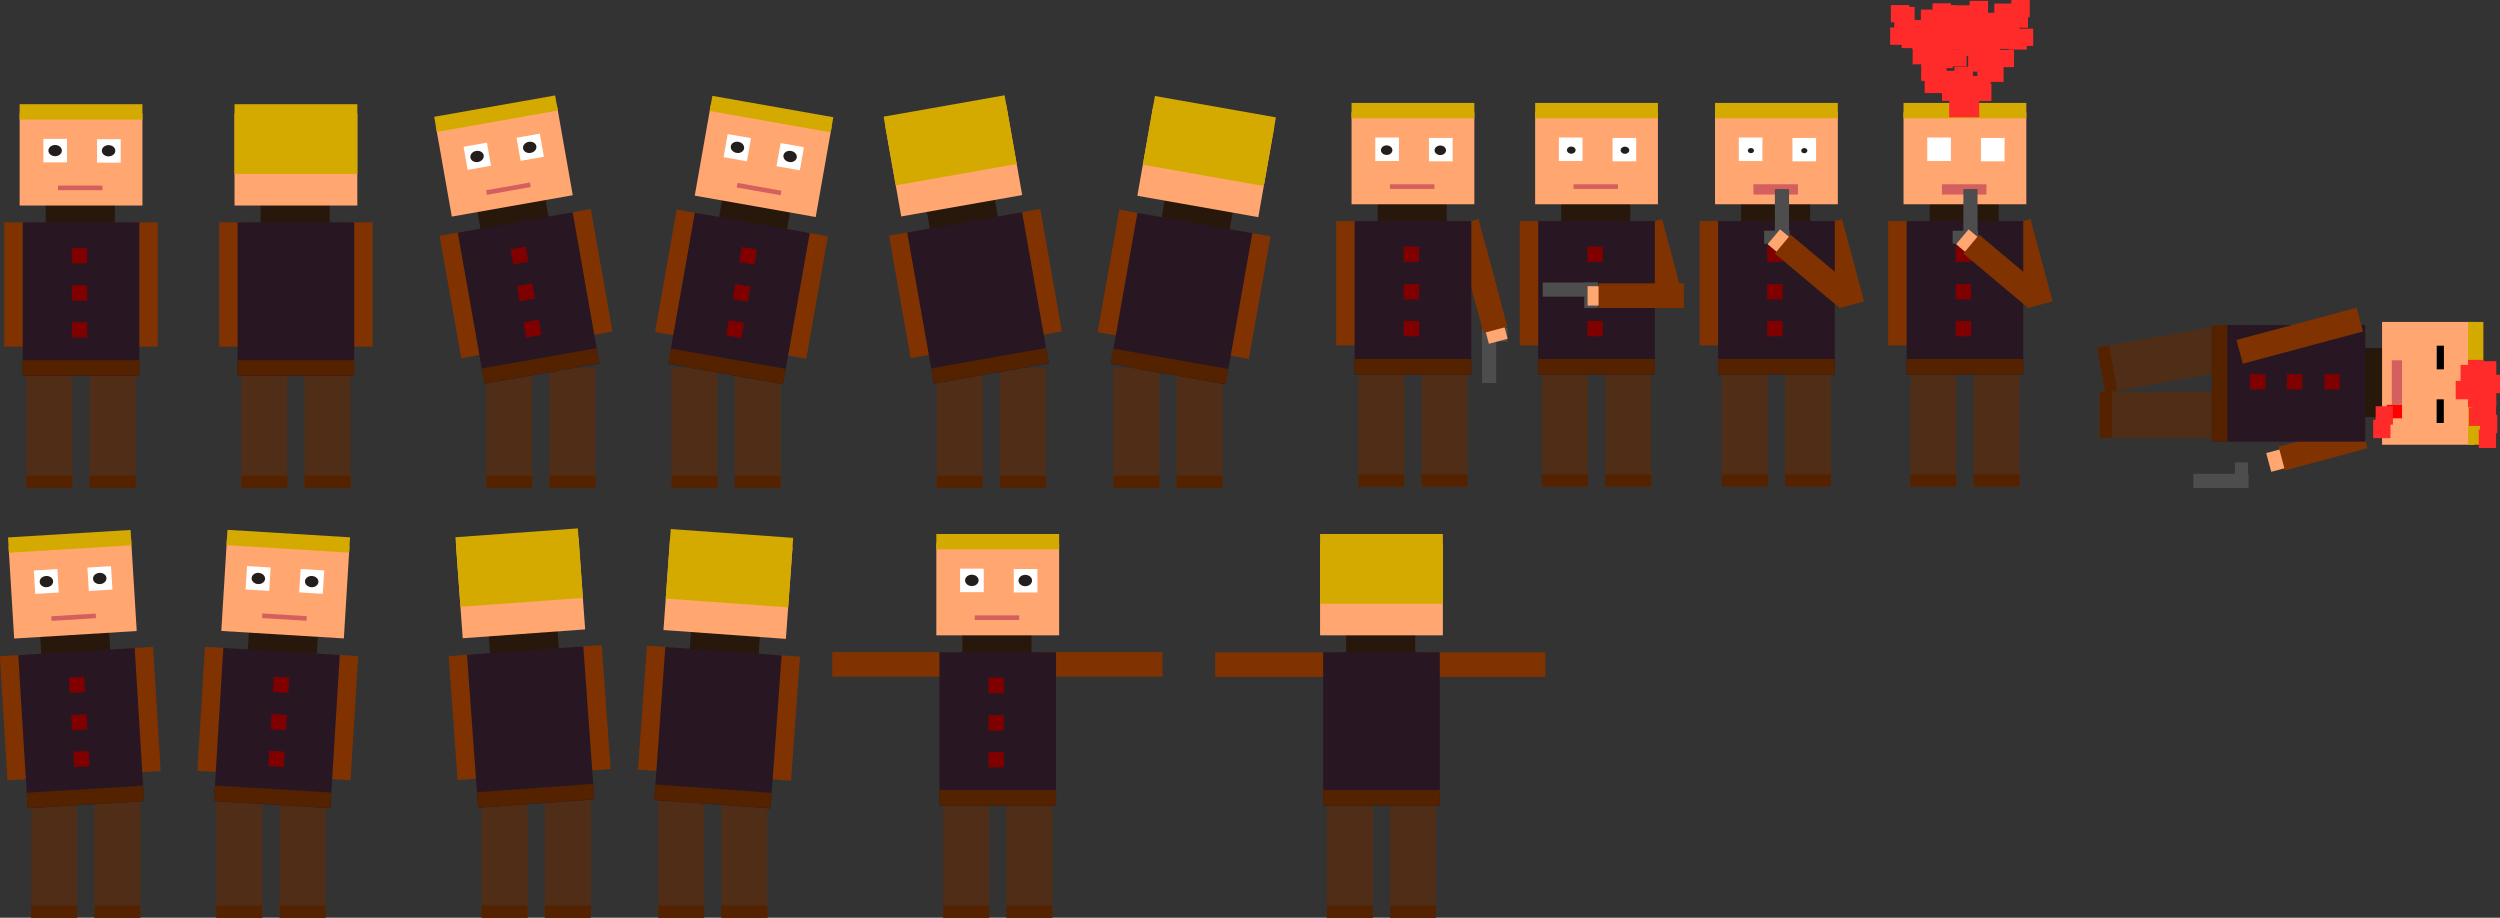 <?xml version="1.0" encoding="UTF-8" standalone="no"?>
<!-- Created with Inkscape (http://www.inkscape.org/) -->

<svg
   xmlns:dc="http://purl.org/dc/elements/1.1/"
   xmlns:cc="http://creativecommons.org/ns#"
   xmlns:rdf="http://www.w3.org/1999/02/22-rdf-syntax-ns#"
   xmlns:svg="http://www.w3.org/2000/svg"
   xmlns="http://www.w3.org/2000/svg"
   xmlns:sodipodi="http://sodipodi.sourceforge.net/DTD/sodipodi-0.dtd"
   xmlns:inkscape="http://www.inkscape.org/namespaces/inkscape"
   width="8143.47"
   height="2989.524"
   id="svg4784"
   version="1.1"
   inkscape:version="0.48.2 r9819"
   sodipodi:docname="lui.svg"
   inkscape:export-filename="D:\WIP\GGJ2014\lui\Assets\Sprites\lui.png"
   inkscape:export-xdpi="90"
   inkscape:export-ydpi="90">
  <rect width="100%" height="100%" fill="#333333" stroke="none"/>
  <defs
     id="defs4786" />
  <sodipodi:namedview
     id="base"
     pagecolor="#ffffff"
     bordercolor="#666666"
     borderopacity="1.0"
     inkscape:pageopacity="0.0"
     inkscape:pageshadow="2"
     inkscape:zoom="0.25"
     inkscape:cx="3546.2598"
     inkscape:cy="830.57495"
     inkscape:document-units="px"
     inkscape:current-layer="layer1"
     showgrid="false"
     fit-margin-top="0"
     fit-margin-left="0"
     fit-margin-right="0"
     fit-margin-bottom="0"
     inkscape:window-width="1920"
     inkscape:window-height="1028"
     inkscape:window-x="-8"
     inkscape:window-y="-8"
     inkscape:window-maximized="1"
     showguides="true">
    <inkscape:grid
       type="xygrid"
       id="grid3221"
       empspacing="5"
       visible="true"
       enabled="true"
       snapvisiblegridlinesonly="true" />
  </sodipodi:namedview>
  <g
     inkscape:label="Layer 1"
     inkscape:groupmode="layer"
     id="layer1"
     transform="translate(-188.567,448.942)">
    <rect
       ry="0.007"
       y="7045.445"
       x="2951.997"
       height="219.595"
       width="63.256"
       id="rect3519-6"
       style="fill:#ffa671;fill-opacity:1;stroke:none"
       transform="matrix(0.259,0.966,0.966,-0.259,0,0)" />
    <rect
       style="fill:#502d16;fill-opacity:1;stroke:none"
       id="rect3763"
       width="150"
       height="390"
       x="274.497"
       y="750.582"
       ry="0.013" />
    <rect
       style="fill:#502d16;fill-opacity:1;stroke:none"
       id="rect3763-1"
       width="150"
       height="390"
       x="480.497"
       y="750.582"
       ry="0.013" />
    <rect
       style="fill:#803300;fill-opacity:1;stroke:none"
       id="rect3783"
       width="80"
       height="405"
       x="202.497"
       y="275.261"
       ry="0.014" />
    <rect
       style="fill:#28170b;fill-opacity:1;stroke:none"
       id="rect3761-8"
       width="225"
       height="80"
       x="337.497"
       y="200.582"
       ry="0.001" />
    <rect
       style="fill:#803300;fill-opacity:1;stroke:none"
       id="rect3783-8"
       width="80"
       height="405"
       x="622.497"
       y="275.261"
       ry="0.014" />
    <rect
       style="fill:#281722;fill-opacity:1;stroke:none"
       id="rect3761"
       width="380"
       height="500"
       x="262.497"
       y="275.261"
       ry="0.009" />
    <rect
       style="fill:#ffa671;fill-opacity:1;stroke:none"
       id="rect2991"
       width="400"
       height="300"
       x="252.497"
       y="-79.418"
       ry="0.011" />
    <rect
       style="fill:#ffffff;fill-opacity:1;stroke:none"
       id="rect3803"
       width="77.048"
       height="76.403"
       x="329.844"
       y="3.363"
       ry="0.012" />
    <rect
       style="fill:#ffffff;fill-opacity:1;stroke:none"
       id="rect3803-4"
       width="77.048"
       height="76.403"
       x="504.684"
       y="4.454"
       ry="0.012" />
    <rect
       style="fill:#800000;fill-opacity:1;stroke:none"
       id="rect3823"
       width="50"
       height="50"
       x="422.497"
       y="358.582"
       ry="0.009" />
    <rect
       style="fill:#552200;fill-opacity:1;stroke:none"
       id="rect3850"
       width="380"
       height="50"
       x="262.497"
       y="724.582"
       ry="0.013" />
    <rect
       style="fill:#d4aa00;fill-opacity:1;stroke:none"
       id="rect3852"
       width="400"
       height="50"
       x="252.497"
       y="-109.418"
       ry="0.014" />
    <rect
       style="fill:#d35f5f;fill-opacity:1;stroke:none"
       id="rect3854"
       width="145"
       height="15"
       x="377.497"
       y="155.582"
       ry="0.006" />
    <rect
       style="fill:#552200;fill-opacity:1;stroke:none"
       id="rect3912"
       width="150"
       height="40"
       x="274.497"
       y="1100.582"
       ry="0.013" />
    <rect
       style="fill:#552200;fill-opacity:1;stroke:none"
       id="rect3912-2"
       width="150"
       height="40"
       x="480.497"
       y="1100.582"
       ry="0.013" />
    <path
       sodipodi:type="arc"
       style="fill:#241f1c;fill-opacity:1;stroke:none"
       id="path3952"
       sodipodi:cx="-307.14285"
       sodipodi:cy="124.28574"
       sodipodi:rx="11.428571"
       sodipodi:ry="12.857142"
       d="m -295.714,124.286 c 0,7.101 -5.117,12.857 -11.429,12.857 -6.312,0 -11.429,-5.756 -11.429,-12.857 0,-7.101 5.117,-12.857 11.429,-12.857 6.312,0 11.429,5.756 11.429,12.857 z"
       transform="matrix(1.921,0,0,1.423,1132.245,-134.759)" />
    <path
       sodipodi:type="arc"
       style="fill:#241f1c;fill-opacity:1;stroke:none"
       id="path3952-1"
       sodipodi:cx="-307.14285"
       sodipodi:cy="124.28574"
       sodipodi:rx="11.428571"
       sodipodi:ry="12.857142"
       d="m -295.714,124.286 c 0,7.101 -5.117,12.857 -11.429,12.857 -6.312,0 -11.429,-5.756 -11.429,-12.857 0,-7.101 5.117,-12.857 11.429,-12.857 6.312,0 11.429,5.756 11.429,12.857 z"
       transform="matrix(1.921,0,0,1.423,958.168,-135.264)" />
    <rect
       style="fill:#800000;fill-opacity:1;stroke:none"
       id="rect3823-2"
       width="50"
       height="50"
       x="422.497"
       y="480.582"
       ry="0.009" />
    <rect
       style="fill:#800000;fill-opacity:1;stroke:none"
       id="rect3823-7"
       width="50"
       height="50"
       x="422.497"
       y="600.582"
       ry="0.009" />
    <rect
       style="fill:#502d16;fill-opacity:1;stroke:none"
       id="rect3763-2-2"
       width="150"
       height="390"
       x="5797.088"
       y="746.384"
       ry="0.013" />
    <rect
       style="fill:#502d16;fill-opacity:1;stroke:none"
       id="rect3763-1-3-4"
       width="150"
       height="390"
       x="6003.088"
       y="746.384"
       ry="0.013" />
    <rect
       style="fill:#803300;fill-opacity:1;stroke:none"
       id="rect3783-2-8"
       width="80"
       height="405"
       x="5725.088"
       y="271.063"
       ry="0.014" />
    <rect
       style="fill:#28170b;fill-opacity:1;stroke:none"
       id="rect3761-8-2-6"
       width="225"
       height="80"
       x="5860.088"
       y="196.384"
       ry="0.001" />
    <rect
       style="fill:#803300;fill-opacity:1;stroke:none"
       id="rect3783-8-16-5"
       width="80"
       height="277.721"
       x="5828.235"
       y="1857.912"
       ry="0.009"
       transform="matrix(0.966,-0.259,0.259,0.966,0,0)" />
    <rect
       style="fill:#281722;fill-opacity:1;stroke:none"
       id="rect3761-85-0"
       width="380"
       height="500"
       x="5785.088"
       y="271.063"
       ry="0.009" />
    <rect
       style="fill:#ffa671;fill-opacity:1;stroke:none"
       id="rect2991-7-9"
       width="400"
       height="300"
       x="5775.088"
       y="-83.616"
       ry="0.011" />
    <rect
       style="fill:#ffffff;fill-opacity:1;stroke:none"
       id="rect3803-6-0"
       width="77.048"
       height="76.403"
       x="5852.435"
       y="-0.835"
       ry="0.012" />
    <rect
       style="fill:#ffffff;fill-opacity:1;stroke:none"
       id="rect3803-4-1-0"
       width="77.048"
       height="76.403"
       x="6027.275"
       y="0.257"
       ry="0.012" />
    <rect
       style="fill:#800000;fill-opacity:1;stroke:none"
       id="rect3823-8-6"
       width="50"
       height="50"
       x="5945.088"
       y="354.384"
       ry="0.009" />
    <rect
       style="fill:#552200;fill-opacity:1;stroke:none"
       id="rect3850-9-1"
       width="380"
       height="50"
       x="5785.088"
       y="720.384"
       ry="0.013" />
    <rect
       style="fill:#d4aa00;fill-opacity:1;stroke:none"
       id="rect3852-2-3"
       width="400"
       height="50"
       x="5775.088"
       y="-113.616"
       ry="0.014" />
    <rect
       style="fill:#d35f5f;fill-opacity:1;stroke:none"
       id="rect3854-7-8"
       width="145"
       height="33.385"
       x="5900.088"
       y="151.384"
       ry="0.013" />
    <rect
       style="fill:#552200;fill-opacity:1;stroke:none"
       id="rect3912-9-9"
       width="150"
       height="40"
       x="5797.088"
       y="1096.384"
       ry="0.013" />
    <rect
       style="fill:#552200;fill-opacity:1;stroke:none"
       id="rect3912-2-5-3"
       width="150"
       height="40"
       x="6003.088"
       y="1096.384"
       ry="0.013" />
    <path
       sodipodi:type="arc"
       style="fill:#241f1c;fill-opacity:1;stroke:none"
       id="path3952-4-4"
       sodipodi:cx="-307.14285"
       sodipodi:cy="124.28574"
       sodipodi:rx="11.428571"
       sodipodi:ry="12.857142"
       d="m -295.714,124.286 c 0,7.101 -5.117,12.857 -11.429,12.857 -6.312,0 -11.429,-5.756 -11.429,-12.857 0,-7.101 5.117,-12.857 11.429,-12.857 6.312,0 11.429,5.756 11.429,12.857 z"
       transform="matrix(0.881,0,0,0.653,6336.44,-39.349)" />
    <path
       sodipodi:type="arc"
       style="fill:#241f1c;fill-opacity:1;stroke:none"
       id="path3952-1-3-4"
       sodipodi:cx="-307.14285"
       sodipodi:cy="124.28574"
       sodipodi:rx="11.428571"
       sodipodi:ry="12.857142"
       d="m -295.714,124.286 c 0,7.101 -5.117,12.857 -11.429,12.857 -6.312,0 -11.429,-5.756 -11.429,-12.857 0,-7.101 5.117,-12.857 11.429,-12.857 6.312,0 11.429,5.756 11.429,12.857 z"
       transform="matrix(0.881,0,0,0.653,6162.58,-39.581)" />
    <rect
       style="fill:#4d4d4d;fill-opacity:1;stroke:none"
       id="rect3219-6"
       width="42.332"
       height="82.85"
       x="302.682"
       y="-6017.954"
       ry="0.01"
       transform="matrix(0,1,-1,0,0,0)" />
    <rect
       style="fill:#4d4d4d;fill-opacity:1;stroke:none"
       id="rect3217-0"
       width="180"
       height="46.108"
       x="167.005"
       y="-6016.17"
       ry="0.012"
       transform="matrix(0,1,-1,0,0,0)" />
    <rect
       style="fill:#ffa671;fill-opacity:1;stroke:none"
       id="rect3783-8-16-6-0-6"
       width="63.256"
       height="219.595"
       x="-3620.535"
       y="4776.69"
       ry="0.007"
       transform="matrix(-0.643,0.766,0.766,0.643,0,0)" />
    <rect
       style="fill:#800000;fill-opacity:1;stroke:none"
       id="rect3823-2-1-6"
       width="50"
       height="50"
       x="5945.088"
       y="476.384"
       ry="0.009" />
    <rect
       style="fill:#800000;fill-opacity:1;stroke:none"
       id="rect3823-7-2-1"
       width="50"
       height="50"
       x="5945.088"
       y="596.384"
       ry="0.009" />
    <rect
       style="fill:#803300;fill-opacity:1;stroke:none"
       id="rect3783-8-16-6-8"
       width="80"
       height="277.721"
       x="-3629.204"
       y="4814.292"
       ry="0.009"
       transform="matrix(-0.643,0.766,0.766,0.643,0,0)" />
    <rect
       style="fill:#502d16;fill-opacity:1;stroke:none"
       id="rect3763-2-4"
       width="150"
       height="390"
       x="4613.088"
       y="746.384"
       ry="0.013" />
    <rect
       style="fill:#502d16;fill-opacity:1;stroke:none"
       id="rect3763-1-3-9"
       width="150"
       height="390"
       x="4819.088"
       y="746.384"
       ry="0.013" />
    <rect
       style="fill:#803300;fill-opacity:1;stroke:none"
       id="rect3783-2-6"
       width="80"
       height="405"
       x="4541.088"
       y="271.063"
       ry="0.014" />
    <rect
       style="fill:#28170b;fill-opacity:1;stroke:none"
       id="rect3761-8-2-3"
       width="225"
       height="80"
       x="4676.088"
       y="196.384"
       ry="0.001" />
    <rect
       style="fill:#803300;fill-opacity:1;stroke:none"
       id="rect3783-8-16-7"
       width="80"
       height="277.721"
       x="4684.585"
       y="1551.472"
       ry="0.009"
       transform="matrix(0.966,-0.259,0.259,0.966,0,0)" />
    <rect
       style="fill:#4d4d4d;fill-opacity:1;stroke:none"
       id="rect3219-6-0"
       width="44.533"
       height="83"
       x="618.81"
       y="5016.088"
       ry="0.011"
       transform="matrix(0,1,1,0,0,0)" />
    <rect
       style="fill:#4d4d4d;fill-opacity:1;stroke:none"
       id="rect3217-0-9"
       width="179.999"
       height="46.108"
       x="618.657"
       y="5016.088"
       ry="0.012"
       transform="matrix(0,1,1,0,0,0)" />
    <rect
       style="fill:#ffa671;fill-opacity:1;stroke:none"
       id="rect3783-8-16-6-0-1"
       width="63.256"
       height="219.595"
       x="4692.295"
       y="1732.916"
       ry="0.007"
       transform="matrix(0.966,-0.259,0.259,0.966,0,0)" />
    <rect
       style="fill:#803300;fill-opacity:1;stroke:none"
       id="rect3783-8-16-6-2"
       width="80"
       height="277.721"
       x="-4764.759"
       y="1636.408"
       ry="0.009"
       transform="matrix(-0.966,0.259,0.259,0.966,0,0)" />
    <rect
       style="fill:#281722;fill-opacity:1;stroke:none"
       id="rect3761-85-8"
       width="380"
       height="500"
       x="4601.088"
       y="271.063"
       ry="0.009" />
    <rect
       style="fill:#ffa671;fill-opacity:1;stroke:none"
       id="rect2991-7-8"
       width="400"
       height="300"
       x="4591.088"
       y="-83.616"
       ry="0.011" />
    <rect
       style="fill:#ffffff;fill-opacity:1;stroke:none"
       id="rect3803-6-2"
       width="77.048"
       height="76.403"
       x="4668.435"
       y="-0.835"
       ry="0.012" />
    <rect
       style="fill:#ffffff;fill-opacity:1;stroke:none"
       id="rect3803-4-1-9"
       width="77.048"
       height="76.403"
       x="4843.275"
       y="0.256"
       ry="0.012" />
    <rect
       style="fill:#800000;fill-opacity:1;stroke:none"
       id="rect3823-8-1"
       width="50"
       height="50"
       x="4761.088"
       y="354.384"
       ry="0.009" />
    <rect
       style="fill:#552200;fill-opacity:1;stroke:none"
       id="rect3850-9-3"
       width="380"
       height="50"
       x="4601.088"
       y="720.384"
       ry="0.013" />
    <rect
       style="fill:#d4aa00;fill-opacity:1;stroke:none"
       id="rect3852-2-5"
       width="400"
       height="50"
       x="4591.088"
       y="-113.616"
       ry="0.014" />
    <rect
       style="fill:#d35f5f;fill-opacity:1;stroke:none"
       id="rect3854-7-9"
       width="145"
       height="15"
       x="4716.088"
       y="151.384"
       ry="0.006" />
    <rect
       style="fill:#552200;fill-opacity:1;stroke:none"
       id="rect3912-9-8"
       width="150"
       height="40"
       x="4613.088"
       y="1096.384"
       ry="0.013" />
    <rect
       style="fill:#552200;fill-opacity:1;stroke:none"
       id="rect3912-2-5-4"
       width="150"
       height="40"
       x="4819.088"
       y="1096.384"
       ry="0.013" />
    <path
       sodipodi:type="arc"
       style="fill:#241f1c;fill-opacity:1;stroke:none"
       id="path3952-4-0"
       sodipodi:cx="-307.14285"
       sodipodi:cy="124.28574"
       sodipodi:rx="11.428571"
       sodipodi:ry="12.857142"
       d="m -295.714,124.286 c 0,7.101 -5.117,12.857 -11.429,12.857 -6.312,0 -11.429,-5.756 -11.429,-12.857 0,-7.101 5.117,-12.857 11.429,-12.857 6.312,0 11.429,5.756 11.429,12.857 z"
       transform="matrix(1.632,0,0,1.209,5381.405,-109.602)" />
    <path
       sodipodi:type="arc"
       style="fill:#241f1c;fill-opacity:1;stroke:none"
       id="path3952-1-3-7"
       sodipodi:cx="-307.14285"
       sodipodi:cy="124.28574"
       sodipodi:rx="11.428571"
       sodipodi:ry="12.857142"
       d="m -295.714,124.286 c 0,7.101 -5.117,12.857 -11.429,12.857 -6.312,0 -11.429,-5.756 -11.429,-12.857 0,-7.101 5.117,-12.857 11.429,-12.857 6.312,0 11.429,5.756 11.429,12.857 z"
       transform="matrix(1.632,0,0,1.209,5206.703,-110.031)" />
    <rect
       style="fill:#800000;fill-opacity:1;stroke:none"
       id="rect3823-2-1-5"
       width="50"
       height="50"
       x="4761.088"
       y="476.384"
       ry="0.009" />
    <rect
       style="fill:#800000;fill-opacity:1;stroke:none"
       id="rect3823-7-2-4"
       width="50"
       height="50"
       x="4761.088"
       y="596.384"
       ry="0.009" />
    <rect
       style="fill:#502d16;fill-opacity:1;stroke:none"
       id="rect3763-2-4-7"
       width="150"
       height="390"
       x="5211.088"
       y="746.384"
       ry="0.013" />
    <rect
       style="fill:#502d16;fill-opacity:1;stroke:none"
       id="rect3763-1-3-9-3"
       width="150"
       height="390"
       x="5417.088"
       y="746.384"
       ry="0.013" />
    <rect
       style="fill:#803300;fill-opacity:1;stroke:none"
       id="rect3783-2-6-7"
       width="80"
       height="405"
       x="5139.088"
       y="271.063"
       ry="0.014" />
    <rect
       style="fill:#800000;fill-opacity:1;stroke:none"
       id="rect3823-2-1-5-1"
       width="50"
       height="50"
       x="5309.088"
       y="476.384"
       ry="0.009" />
    <rect
       style="fill:#28170b;fill-opacity:1;stroke:none"
       id="rect3761-8-2-3-2"
       width="225"
       height="80"
       x="5274.088"
       y="196.384"
       ry="0.001" />
    <rect
       style="fill:#803300;fill-opacity:1;stroke:none"
       id="rect3783-8-16-7-6"
       width="80"
       height="277.721"
       x="5262.205"
       y="1706.245"
       ry="0.009"
       transform="matrix(0.966,-0.259,0.259,0.966,0,0)" />
    <rect
       style="fill:#281722;fill-opacity:1;stroke:none"
       id="rect3761-85-8-7"
       width="380"
       height="500"
       x="5199.088"
       y="271.063"
       ry="0.009" />
    <rect
       style="fill:#4d4d4d;fill-opacity:1;stroke:none"
       id="rect3219-6-0-0"
       width="44.453"
       height="82.85"
       x="-5393.641"
       y="471.625"
       ry="0.01"
       transform="scale(-1,1)" />
    <rect
       style="fill:#ffa671;fill-opacity:1;stroke:none"
       id="rect2991-7-8-5"
       width="400"
       height="300"
       x="5189.088"
       y="-83.616"
       ry="0.011" />
    <rect
       style="fill:#ffffff;fill-opacity:1;stroke:none"
       id="rect3803-6-2-4"
       width="77.048"
       height="76.403"
       x="5266.435"
       y="-0.835"
       ry="0.012" />
    <rect
       style="fill:#ffffff;fill-opacity:1;stroke:none"
       id="rect3803-4-1-9-1"
       width="77.048"
       height="76.403"
       x="5441.275"
       y="0.257"
       ry="0.012" />
    <rect
       style="fill:#800000;fill-opacity:1;stroke:none"
       id="rect3823-8-1-2"
       width="50"
       height="50"
       x="5359.088"
       y="354.384"
       ry="0.009" />
    <rect
       style="fill:#552200;fill-opacity:1;stroke:none"
       id="rect3850-9-3-0"
       width="380"
       height="50"
       x="5199.088"
       y="720.384"
       ry="0.013" />
    <rect
       style="fill:#d4aa00;fill-opacity:1;stroke:none"
       id="rect3852-2-5-0"
       width="400"
       height="50"
       x="5189.088"
       y="-113.616"
       ry="0.014" />
    <rect
       style="fill:#d35f5f;fill-opacity:1;stroke:none"
       id="rect3854-7-9-1"
       width="145"
       height="15"
       x="5314.088"
       y="151.384"
       ry="0.006" />
    <rect
       style="fill:#552200;fill-opacity:1;stroke:none"
       id="rect3912-9-8-4"
       width="150"
       height="40"
       x="5211.088"
       y="1096.384"
       ry="0.013" />
    <rect
       style="fill:#552200;fill-opacity:1;stroke:none"
       id="rect3912-2-5-4-6"
       width="150"
       height="40"
       x="5417.088"
       y="1096.384"
       ry="0.013" />
    <path
       sodipodi:type="arc"
       style="fill:#241f1c;fill-opacity:1;stroke:none"
       id="path3952-4-0-0"
       sodipodi:cx="-307.14285"
       sodipodi:cy="124.28574"
       sodipodi:rx="11.428571"
       sodipodi:ry="12.857142"
       d="m -295.714,124.286 c 0,7.101 -5.117,12.857 -11.429,12.857 -6.312,0 -11.429,-5.756 -11.429,-12.857 0,-7.101 5.117,-12.857 11.429,-12.857 6.312,0 11.429,5.756 11.429,12.857 z"
       transform="matrix(1.232,0,0,0.912,5860.048,-72.942)" />
    <path
       sodipodi:type="arc"
       style="fill:#241f1c;fill-opacity:1;stroke:none"
       id="path3952-1-3-7-7"
       sodipodi:cx="-307.14285"
       sodipodi:cy="124.28574"
       sodipodi:rx="11.428571"
       sodipodi:ry="12.857142"
       d="m -295.714,124.286 c 0,7.101 -5.117,12.857 -11.429,12.857 -6.312,0 -11.429,-5.756 -11.429,-12.857 0,-7.101 5.117,-12.857 11.429,-12.857 6.312,0 11.429,5.756 11.429,12.857 z"
       transform="matrix(1.232,0,0,0.912,5685.197,-73.266)" />
    <rect
       style="fill:#4d4d4d;fill-opacity:1;stroke:none"
       id="rect3217-0-9-1"
       width="180"
       height="46.108"
       x="-5393.874"
       y="471.412"
       ry="0.012"
       transform="scale(-1,1)" />
    <rect
       style="fill:#ffa671;fill-opacity:1;stroke:none"
       id="rect3783-8-16-6-0-1-6"
       width="63.256"
       height="219.595"
       x="-546.485"
       y="5359.94"
       ry="0.007"
       transform="matrix(0,-1,1,0,0,0)" />
    <rect
       style="fill:#803300;fill-opacity:1;stroke:none"
       id="rect3783-8-16-6-2-5"
       width="80"
       height="277.721"
       x="-554.234"
       y="-5673.447"
       ry="0.009"
       transform="matrix(0,-1,-1,0,0,0)" />
    <rect
       style="fill:#800000;fill-opacity:1;stroke:none"
       id="rect3823-7-2-4-7"
       width="50"
       height="50"
       x="5359.088"
       y="596.384"
       ry="0.009" />
    <rect
       ry="0.013"
       y="746.384"
       x="6411.088"
       height="390"
       width="150"
       id="rect3481"
       style="fill:#502d16;fill-opacity:1;stroke:none" />
    <rect
       ry="0.013"
       y="746.384"
       x="6617.088"
       height="390"
       width="150"
       id="rect3483"
       style="fill:#502d16;fill-opacity:1;stroke:none" />
    <rect
       ry="0.014"
       y="271.063"
       x="6339.088"
       height="405"
       width="80"
       id="rect3485"
       style="fill:#803300;fill-opacity:1;stroke:none" />
    <rect
       ry="0.001"
       y="196.384"
       x="6474.088"
       height="80"
       width="225"
       id="rect3487"
       style="fill:#28170b;fill-opacity:1;stroke:none" />
    <rect
       transform="matrix(0.966,-0.259,0.259,0.966,0,0)"
       ry="0.009"
       y="2016.825"
       x="6421.308"
       height="277.721"
       width="80"
       id="rect3489"
       style="fill:#803300;fill-opacity:1;stroke:none" />
    <rect
       ry="0.009"
       y="271.063"
       x="6399.088"
       height="500"
       width="380"
       id="rect3491"
       style="fill:#281722;fill-opacity:1;stroke:none" />
    <rect
       ry="0.011"
       y="-83.616"
       x="6389.088"
       height="300"
       width="400"
       id="rect3493"
       style="fill:#ffa671;fill-opacity:1;stroke:none" />
    <rect
       ry="0.012"
       y="-0.835"
       x="6466.435"
       height="76.403"
       width="77.048"
       id="rect3495"
       style="fill:#ffffff;fill-opacity:1;stroke:none" />
    <rect
       ry="0.012"
       y="0.257"
       x="6641.275"
       height="76.403"
       width="77.048"
       id="rect3497"
       style="fill:#ffffff;fill-opacity:1;stroke:none" />
    <rect
       ry="0.009"
       y="354.384"
       x="6559.088"
       height="50"
       width="50"
       id="rect3499"
       style="fill:#800000;fill-opacity:1;stroke:none" />
    <rect
       ry="0.013"
       y="720.384"
       x="6399.088"
       height="50"
       width="380"
       id="rect3501"
       style="fill:#552200;fill-opacity:1;stroke:none" />
    <rect
       ry="0.014"
       y="-113.616"
       x="6389.088"
       height="50"
       width="400"
       id="rect3503"
       style="fill:#d4aa00;fill-opacity:1;stroke:none" />
    <rect
       ry="0.013"
       y="151.384"
       x="6514.088"
       height="33.385"
       width="145"
       id="rect3505"
       style="fill:#d35f5f;fill-opacity:1;stroke:none" />
    <rect
       ry="0.013"
       y="1096.384"
       x="6411.088"
       height="40"
       width="150"
       id="rect3507"
       style="fill:#552200;fill-opacity:1;stroke:none" />
    <rect
       ry="0.013"
       y="1096.384"
       x="6617.088"
       height="40"
       width="150"
       id="rect3509"
       style="fill:#552200;fill-opacity:1;stroke:none" />
    <rect
       transform="matrix(0,1,-1,0,0,0)"
       ry="0.01"
       y="-6631.954"
       x="302.682"
       height="82.85"
       width="42.332"
       id="rect3515"
       style="fill:#4d4d4d;fill-opacity:1;stroke:none" />
    <rect
       transform="matrix(0,1,-1,0,0,0)"
       ry="0.012"
       y="-6630.17"
       x="167.005"
       height="46.108"
       width="180"
       id="rect3517"
       style="fill:#4d4d4d;fill-opacity:1;stroke:none" />
    <rect
       transform="matrix(-0.643,0.766,0.766,0.643,0,0)"
       ry="0.007"
       y="5247.044"
       x="-4015.208"
       height="219.595"
       width="63.256"
       id="rect3519"
       style="fill:#ffa671;fill-opacity:1;stroke:none" />
    <rect
       ry="0.009"
       y="476.384"
       x="6559.088"
       height="50"
       width="50"
       id="rect3521"
       style="fill:#800000;fill-opacity:1;stroke:none" />
    <rect
       ry="0.009"
       y="596.384"
       x="6559.088"
       height="50"
       width="50"
       id="rect3523"
       style="fill:#800000;fill-opacity:1;stroke:none" />
    <rect
       transform="matrix(-0.643,0.766,0.766,0.643,0,0)"
       ry="0.009"
       y="5284.645"
       x="-4023.877"
       height="277.721"
       width="80"
       id="rect3525"
       style="fill:#803300;fill-opacity:1;stroke:none" />
    <rect
       ry="0.013"
       y="-7182.311"
       x="1892.93"
       height="390"
       width="150"
       id="rect3481-6"
       style="fill:#502d16;fill-opacity:1;stroke:none"
       transform="matrix(0.174,0.985,-0.985,0.174,0,0)" />
    <rect
       ry="0.013"
       y="-7417.874"
       x="827.701"
       height="390"
       width="150"
       id="rect3483-8"
       style="fill:#502d16;fill-opacity:1;stroke:none"
       transform="matrix(0,1,-1,0,0,0)" />
    <rect
       ry="0.001"
       y="-7967.874"
       x="684.701"
       height="80"
       width="225"
       id="rect3487-1"
       style="fill:#28170b;fill-opacity:1;stroke:none"
       transform="matrix(0,1,-1,0,0,0)" />
    <rect
       transform="matrix(0.259,0.966,-0.966,0.259,0,0)"
       ry="0.009"
       y="-7367.619"
       x="2942.26"
       height="277.721"
       width="80"
       id="rect3489-4"
       style="fill:#803300;fill-opacity:1;stroke:none" />
    <rect
       ry="0.009"
       y="-7893.195"
       x="609.701"
       height="500"
       width="380"
       id="rect3491-8"
       style="fill:#281722;fill-opacity:1;stroke:none"
       transform="matrix(0,1,-1,0,0,0)" />
    <rect
       ry="0.011"
       y="-8247.874"
       x="599.701"
       height="300"
       width="400"
       id="rect3493-4"
       style="fill:#ffa671;fill-opacity:1;stroke:none"
       transform="matrix(0,1,-1,0,0,0)" />
    <rect
       ry="0.004"
       y="-8149.352"
       x="677.048"
       height="23.419"
       width="77.048"
       id="rect3495-9"
       style="fill:#000000;fill-opacity:1;stroke:none"
       transform="matrix(0,1,-1,0,0,0)" />
    <rect
       ry="0.004"
       y="-8149.019"
       x="851.888"
       height="23.419"
       width="77.048"
       id="rect3497-2"
       style="fill:#000000;fill-opacity:1;stroke:none"
       transform="matrix(0,1,-1,0,0,0)" />
    <rect
       ry="0.009"
       y="-7809.874"
       x="769.701"
       height="50"
       width="50"
       id="rect3499-0"
       style="fill:#800000;fill-opacity:1;stroke:none"
       transform="matrix(0,1,-1,0,0,0)" />
    <rect
       ry="0.013"
       y="-7443.874"
       x="609.701"
       height="50"
       width="380"
       id="rect3501-7"
       style="fill:#552200;fill-opacity:1;stroke:none"
       transform="matrix(0,1,-1,0,0,0)" />
    <rect
       ry="0.014"
       y="-8277.874"
       x="599.701"
       height="50"
       width="400"
       id="rect3503-0"
       style="fill:#d4aa00;fill-opacity:1;stroke:none"
       transform="matrix(0,1,-1,0,0,0)" />
    <rect
       ry="0.013"
       y="-8012.874"
       x="724.701"
       height="33.385"
       width="145"
       id="rect3505-6"
       style="fill:#d35f5f;fill-opacity:1;stroke:none"
       transform="matrix(0,1,-1,0,0,0)" />
    <rect
       ry="0.013"
       y="-6832.311"
       x="1892.93"
       height="40"
       width="150"
       id="rect3507-0"
       style="fill:#552200;fill-opacity:1;stroke:none"
       transform="matrix(0.174,0.985,-0.985,0.174,0,0)" />
    <rect
       ry="0.013"
       y="-7067.874"
       x="827.701"
       height="40"
       width="150"
       id="rect3509-7"
       style="fill:#552200;fill-opacity:1;stroke:none"
       transform="matrix(0,1,-1,0,0,0)" />
    <rect
       ry="0.01"
       y="-1140.366"
       x="7468.751"
       height="82.85"
       width="42.332"
       id="rect3515-0"
       style="fill:#4d4d4d;fill-opacity:1;stroke:none"
       transform="scale(1,-1)" />
    <rect
       ry="0.012"
       y="-1140.582"
       x="7333.073"
       height="46.108"
       width="180"
       id="rect3517-5"
       style="fill:#4d4d4d;fill-opacity:1;stroke:none"
       transform="scale(1,-1)" />
    <rect
       ry="0.009"
       y="-7687.874"
       x="769.701"
       height="50"
       width="50"
       id="rect3521-7"
       style="fill:#800000;fill-opacity:1;stroke:none"
       transform="matrix(0,1,-1,0,0,0)" />
    <rect
       ry="0.009"
       y="-7567.874"
       x="769.701"
       height="50"
       width="50"
       id="rect3523-3"
       style="fill:#800000;fill-opacity:1;stroke:none"
       transform="matrix(0,1,-1,0,0,0)" />
    <rect
       style="fill:#ff2a2a;fill-opacity:1;stroke:none"
       id="rect5536"
       width="98"
       height="92"
       x="6537.723"
       y="-159.048"
       ry="0.005" />
    <rect
       style="fill:#ff2a2a;fill-opacity:1;stroke:none"
       id="rect5536-6-14"
       width="154"
       height="49.875"
       x="723.251"
       y="-8277.819"
       ry="0.003"
       transform="matrix(0,1,-1,0,0,0)" />
    <rect
       style="fill:#ff0000;fill-opacity:1;stroke:none"
       id="rect5975"
       width="43.841"
       height="49.497"
       x="869.726"
       y="-8012.877"
       ry="0.003"
       transform="matrix(0,1,-1,0,0,0)" />
    <rect
       style="fill:#ff2a2a;fill-opacity:1;stroke:none"
       id="rect5536-5"
       width="60"
       height="56.327"
       x="6555.146"
       y="-231.587"
       ry="0.003" />
    <rect
       style="fill:#ff2a2a;fill-opacity:1;stroke:none"
       id="rect5536-5-5"
       width="60"
       height="56.327"
       x="6582.632"
       y="-322.963"
       ry="0.003" />
    <rect
       style="fill:#ff2a2a;fill-opacity:1;stroke:none"
       id="rect5536-5-0"
       width="60"
       height="56.327"
       x="6526.064"
       y="-345.59"
       ry="0.003" />
    <rect
       style="fill:#ff2a2a;fill-opacity:1;stroke:none"
       id="rect5536-5-9"
       width="60"
       height="56.327"
       x="6491.838"
       y="-202.159"
       ry="0.003" />
    <rect
       style="fill:#ff2a2a;fill-opacity:1;stroke:none"
       id="rect5536-5-2"
       width="60"
       height="56.327"
       x="6633.544"
       y="-317.306"
       ry="0.003" />
    <rect
       style="fill:#ff2a2a;fill-opacity:1;stroke:none"
       id="rect5536-5-8"
       width="60"
       height="56.327"
       x="6486.466"
       y="-320.135"
       ry="0.003" />
    <rect
       style="fill:#ff2a2a;fill-opacity:1;stroke:none"
       id="rect5536-5-24"
       width="60"
       height="56.327"
       x="6612.656"
       y="-201.674"
       ry="0.003" />
    <rect
       style="fill:#ff2a2a;fill-opacity:1;stroke:none"
       id="rect5536-5-50"
       width="60"
       height="56.327"
       x="6622.229"
       y="-368.218"
       ry="0.003" />
    <rect
       style="fill:#ff2a2a;fill-opacity:1;stroke:none"
       id="rect5536-5-4"
       width="60"
       height="56.327"
       x="6514.465"
       y="-176.703"
       ry="0.003" />
    <rect
       style="fill:#ff2a2a;fill-opacity:1;stroke:none"
       id="rect5536-5-40"
       width="60"
       height="56.327"
       x="6629.627"
       y="-261.071"
       ry="0.003" />
    <rect
       style="fill:#ff2a2a;fill-opacity:1;stroke:none"
       id="rect5536-5-51"
       width="60"
       height="56.327"
       x="6469.21"
       y="-261.556"
       ry="0.003" />
    <rect
       style="fill:#ff2a2a;fill-opacity:1;stroke:none"
       id="rect5536-5-1"
       width="60"
       height="56.327"
       x="6438.098"
       y="-303.982"
       ry="0.003" />
    <rect
       style="fill:#ff2a2a;fill-opacity:1;stroke:none"
       id="rect5536-5-59"
       width="60"
       height="56.327"
       x="6643.769"
       y="-300.669"
       ry="0.003" />
    <rect
       style="fill:#ff2a2a;fill-opacity:1;stroke:none"
       id="rect5536-5-08"
       width="60"
       height="56.327"
       x="6677.71"
       y="-382.693"
       ry="0.003" />
    <rect
       style="fill:#ff2a2a;fill-opacity:1;stroke:none"
       id="rect5536-5-3"
       width="60"
       height="56.327"
       x="6421.127"
       y="-369.036"
       ry="0.003" />
    <rect
       style="fill:#ff2a2a;fill-opacity:1;stroke:none"
       id="rect5536-5-87"
       width="60"
       height="56.327"
       x="6432.441"
       y="-335.095"
       ry="0.003" />
    <rect
       style="fill:#ff2a2a;fill-opacity:1;stroke:none"
       id="rect5536-5-26"
       width="60"
       height="56.327"
       x="6672.054"
       y="-345.923"
       ry="0.003" />
    <rect
       style="fill:#ff2a2a;fill-opacity:1;stroke:none"
       id="rect5536-5-93"
       width="60"
       height="56.327"
       x="6599.602"
       y="-272.051"
       ry="0.003" />
    <rect
       style="fill:#ff2a2a;fill-opacity:1;stroke:none"
       id="rect5536-5-81"
       width="60"
       height="56.327"
       x="6534.549"
       y="-289.022"
       ry="0.003" />
    <rect
       style="fill:#ff2a2a;fill-opacity:1;stroke:none"
       id="rect5536-5-03"
       width="60"
       height="56.327"
       x="6557.176"
       y="-201.341"
       ry="0.003" />
    <rect
       style="fill:#ff2a2a;fill-opacity:1;stroke:none"
       id="rect5536-5-38"
       width="60"
       height="56.327"
       x="6497.778"
       y="-218.311"
       ry="0.003" />
    <rect
       style="fill:#ff2a2a;fill-opacity:1;stroke:none"
       id="rect5536-5-48"
       width="60"
       height="56.327"
       x="6605.259"
       y="-181.542"
       ry="0.003" />
    <rect
       style="fill:#ff2a2a;fill-opacity:1;stroke:none"
       id="rect5536-5-01"
       width="60"
       height="56.327"
       x="6630.715"
       y="-246.595"
       ry="0.003" />
    <rect
       style="fill:#ff2a2a;fill-opacity:1;stroke:none"
       id="rect5536-5-54"
       width="60"
       height="56.327"
       x="6489.294"
       y="-283.365"
       ry="0.003" />
    <rect
       style="fill:#ff2a2a;fill-opacity:1;stroke:none"
       id="rect5536-5-13"
       width="60"
       height="56.327"
       x="6457.896"
       y="-202.159"
       ry="0.003" />
    <rect
       style="fill:#ff2a2a;fill-opacity:1;stroke:none"
       id="rect5536-5-7"
       width="60"
       height="56.327"
       x="6615.484"
       y="-176.218"
       ry="0.003" />
    <rect
       style="fill:#ff2a2a;fill-opacity:1;stroke:none"
       id="rect5536-5-35"
       width="60"
       height="56.327"
       x="6655.082"
       y="-238.443"
       ry="0.003" />
    <rect
       style="fill:#ff2a2a;fill-opacity:1;stroke:none"
       id="rect5536-5-85"
       width="60"
       height="56.327"
       x="6446.583"
       y="-241.757"
       ry="0.003" />
    <rect
       style="fill:#ff2a2a;fill-opacity:1;stroke:none"
       id="rect5536-5-6"
       width="60"
       height="56.327"
       x="6689.023"
       y="-286.526"
       ry="0.003" />
    <rect
       style="fill:#ff2a2a;fill-opacity:1;stroke:none"
       id="rect5536-5-90"
       width="60"
       height="56.327"
       x="6730.763"
       y="-343.779"
       ry="0.003" />
    <rect
       style="fill:#ff2a2a;fill-opacity:1;stroke:none"
       id="rect5536-5-89"
       width="60"
       height="56.327"
       x="6418.763"
       y="-295.779"
       ry="0.003" />
    <rect
       style="fill:#ff2a2a;fill-opacity:1;stroke:none"
       id="rect5536-5-36"
       width="60"
       height="56.327"
       x="6486.763"
       y="-299.779"
       ry="0.003" />
    <rect
       style="fill:#ff2a2a;fill-opacity:1;stroke:none"
       id="rect5536-5-06"
       width="60"
       height="56.327"
       x="6626.763"
       y="-343.779"
       ry="0.003" />
    <rect
       style="fill:#ff2a2a;fill-opacity:1;stroke:none"
       id="rect5536-5-50-9"
       width="60"
       height="56.327"
       x="6383.023"
       y="-348.541"
       ry="0.003" />
    <rect
       style="fill:#ff2a2a;fill-opacity:1;stroke:none"
       id="rect5536-5-08-7"
       width="60"
       height="56.327"
       x="6438.502"
       y="-363.016"
       ry="0.003" />
    <rect
       style="fill:#ff2a2a;fill-opacity:1;stroke:none"
       id="rect5536-5-5-8"
       width="60"
       height="56.327"
       x="6509.376"
       y="-386.436"
       ry="0.003" />
    <rect
       style="fill:#ff2a2a;fill-opacity:1;stroke:none"
       id="rect5536-5-0-9"
       width="60"
       height="56.327"
       x="6452.808"
       y="-409.063"
       ry="0.003" />
    <rect
       style="fill:#ff2a2a;fill-opacity:1;stroke:none"
       id="rect5536-5-2-4"
       width="60"
       height="56.327"
       x="6560.288"
       y="-380.779"
       ry="0.003" />
    <rect
       style="fill:#ff2a2a;fill-opacity:1;stroke:none"
       id="rect5536-5-8-1"
       width="60"
       height="56.327"
       x="6413.21"
       y="-383.608"
       ry="0.003" />
    <rect
       style="fill:#ff2a2a;fill-opacity:1;stroke:none"
       id="rect5536-5-50-5"
       width="60"
       height="56.327"
       x="6548.974"
       y="-431.691"
       ry="0.003" />
    <rect
       style="fill:#ff2a2a;fill-opacity:1;stroke:none"
       id="rect5536-5-1-6"
       width="60"
       height="56.327"
       x="6364.842"
       y="-367.455"
       ry="0.003" />
    <rect
       style="fill:#ff2a2a;fill-opacity:1;stroke:none"
       id="rect5536-5-59-6"
       width="60"
       height="56.327"
       x="6570.513"
       y="-364.142"
       ry="0.003" />
    <rect
       style="fill:#ff2a2a;fill-opacity:1;stroke:none"
       id="rect5536-5-08-6"
       width="60"
       height="56.327"
       x="6604.454"
       y="-446.166"
       ry="0.003" />
    <rect
       style="fill:#ff2a2a;fill-opacity:1;stroke:none"
       id="rect5536-5-3-6"
       width="60"
       height="56.327"
       x="6347.871"
       y="-432.509"
       ry="0.003" />
    <rect
       style="fill:#ff2a2a;fill-opacity:1;stroke:none"
       id="rect5536-5-87-6"
       width="60"
       height="56.327"
       x="6359.185"
       y="-398.568"
       ry="0.003" />
    <rect
       style="fill:#ff2a2a;fill-opacity:1;stroke:none"
       id="rect5536-5-26-7"
       width="60"
       height="56.327"
       x="6598.798"
       y="-409.396"
       ry="0.003" />
    <rect
       style="fill:#ff2a2a;fill-opacity:1;stroke:none"
       id="rect5536-5-81-1"
       width="60"
       height="56.327"
       x="6461.293"
       y="-352.495"
       ry="0.003" />
    <rect
       style="fill:#ff2a2a;fill-opacity:1;stroke:none"
       id="rect5536-5-54-4"
       width="60"
       height="56.327"
       x="6416.038"
       y="-346.838"
       ry="0.003" />
    <rect
       style="fill:#ff2a2a;fill-opacity:1;stroke:none"
       id="rect5536-5-6-0"
       width="60"
       height="56.327"
       x="6615.768"
       y="-350"
       ry="0.003" />
    <rect
       style="fill:#ff2a2a;fill-opacity:1;stroke:none"
       id="rect5536-5-90-6"
       width="60"
       height="56.327"
       x="6657.507"
       y="-407.252"
       ry="0.003" />
    <rect
       style="fill:#ff2a2a;fill-opacity:1;stroke:none"
       id="rect5536-5-89-1"
       width="60"
       height="56.327"
       x="6345.507"
       y="-359.252"
       ry="0.003" />
    <rect
       style="fill:#ff2a2a;fill-opacity:1;stroke:none"
       id="rect5536-5-36-2"
       width="60"
       height="56.327"
       x="6413.507"
       y="-363.252"
       ry="0.003" />
    <rect
       style="fill:#ff2a2a;fill-opacity:1;stroke:none"
       id="rect5536-5-06-1"
       width="60"
       height="56.327"
       x="6553.507"
       y="-407.252"
       ry="0.003" />
    <rect
       style="fill:#ff2a2a;fill-opacity:1;stroke:none"
       id="rect5536-5-08-7-9"
       width="60"
       height="56.327"
       x="6365.246"
       y="-426.49"
       ry="0.003" />
    <rect
       style="fill:#ff2a2a;fill-opacity:1;stroke:none"
       id="rect5536-5-5-5"
       width="60"
       height="56.327"
       x="6645.141"
       y="-392.093"
       ry="0.003" />
    <rect
       style="fill:#ff2a2a;fill-opacity:1;stroke:none"
       id="rect5536-5-0-2"
       width="60"
       height="56.327"
       x="6588.572"
       y="-414.72"
       ry="0.003" />
    <rect
       style="fill:#ff2a2a;fill-opacity:1;stroke:none"
       id="rect5536-5-2-3"
       width="60"
       height="56.327"
       x="6696.053"
       y="-386.436"
       ry="0.003" />
    <rect
       style="fill:#ff2a2a;fill-opacity:1;stroke:none"
       id="rect5536-5-8-4"
       width="60"
       height="56.327"
       x="6548.975"
       y="-389.264"
       ry="0.003" />
    <rect
       style="fill:#ff2a2a;fill-opacity:1;stroke:none"
       id="rect5536-5-50-1"
       width="60"
       height="56.327"
       x="6684.738"
       y="-437.348"
       ry="0.003" />
    <rect
       style="fill:#ff2a2a;fill-opacity:1;stroke:none"
       id="rect5536-5-1-5"
       width="60"
       height="56.327"
       x="6500.606"
       y="-373.112"
       ry="0.003" />
    <rect
       style="fill:#ff2a2a;fill-opacity:1;stroke:none"
       id="rect5536-5-59-2"
       width="60"
       height="56.327"
       x="6706.277"
       y="-369.799"
       ry="0.003" />
    <rect
       style="fill:#ff2a2a;fill-opacity:1;stroke:none"
       id="rect5536-5-08-3"
       width="60"
       height="56.327"
       x="6740.219"
       y="-448.942"
       ry="0.003" />
    <rect
       style="fill:#ff2a2a;fill-opacity:1;stroke:none"
       id="rect5536-5-3-1"
       width="60"
       height="56.327"
       x="6483.636"
       y="-438.166"
       ry="0.003" />
    <rect
       style="fill:#ff2a2a;fill-opacity:1;stroke:none"
       id="rect5536-5-87-68"
       width="60"
       height="56.327"
       x="6494.95"
       y="-404.225"
       ry="0.003" />
    <rect
       style="fill:#ff2a2a;fill-opacity:1;stroke:none"
       id="rect5536-5-26-8"
       width="60"
       height="56.327"
       x="6734.561"
       y="-415.053"
       ry="0.003" />
    <rect
       style="fill:#ff2a2a;fill-opacity:1;stroke:none"
       id="rect5536-5-81-2"
       width="60"
       height="56.327"
       x="6597.058"
       y="-358.152"
       ry="0.003" />
    <rect
       style="fill:#ff2a2a;fill-opacity:1;stroke:none"
       id="rect5536-5-54-7"
       width="60"
       height="56.327"
       x="6551.803"
       y="-352.495"
       ry="0.003" />
    <rect
       style="fill:#ff2a2a;fill-opacity:1;stroke:none"
       id="rect5536-5-6-7"
       width="60"
       height="56.327"
       x="6751.532"
       y="-355.656"
       ry="0.003" />
    <rect
       style="fill:#ff2a2a;fill-opacity:1;stroke:none"
       id="rect5536-5-89-2"
       width="60"
       height="56.327"
       x="6481.271"
       y="-364.909"
       ry="0.003" />
    <rect
       style="fill:#ff2a2a;fill-opacity:1;stroke:none"
       id="rect5536-5-36-6"
       width="60"
       height="56.327"
       x="6549.271"
       y="-368.909"
       ry="0.003" />
    <rect
       style="fill:#ff2a2a;fill-opacity:1;stroke:none"
       id="rect5536-5-06-0"
       width="60"
       height="56.327"
       x="6689.271"
       y="-412.909"
       ry="0.003" />
    <rect
       style="fill:#ff2a2a;fill-opacity:1;stroke:none"
       id="rect5536-5-50-9-49"
       width="60"
       height="56.327"
       x="6445.531"
       y="-417.671"
       ry="0.003" />
    <rect
       style="fill:#ff2a2a;fill-opacity:1;stroke:none"
       id="rect5536-5-08-7-4"
       width="60"
       height="56.327"
       x="6501.011"
       y="-432.146"
       ry="0.003" />
    <rect
       style="fill:#ff2a2a;fill-opacity:1;stroke:none"
       id="rect5536-5-08-3-6"
       width="60"
       height="56.327"
       x="727.701"
       y="-8320.037"
       ry="0.003"
       transform="matrix(0,1,-1,0,0,0)" />
    <rect
       style="fill:#ff2a2a;fill-opacity:1;stroke:none"
       id="rect5536-5-08-3-0"
       width="60"
       height="56.327"
       x="771.701"
       y="-8332.037"
       ry="0.003"
       transform="matrix(0,1,-1,0,0,0)" />
    <rect
       style="fill:#ff2a2a;fill-opacity:1;stroke:none"
       id="rect5536-5-08-3-3"
       width="60"
       height="56.327"
       x="815.701"
       y="-8320.037"
       ry="0.003"
       transform="matrix(0,1,-1,0,0,0)" />
    <rect
       style="fill:#ff2a2a;fill-opacity:1;stroke:none"
       id="rect5536-5-08-3-62"
       width="60"
       height="56.327"
       x="739.701"
       y="-8260.037"
       ry="0.003"
       transform="matrix(0,1,-1,0,0,0)" />
    <rect
       style="fill:#ff2a2a;fill-opacity:1;stroke:none"
       id="rect5536-5-08-3-4"
       width="60"
       height="56.327"
       x="791.701"
       y="-8244.037"
       ry="0.003"
       transform="matrix(0,1,-1,0,0,0)" />
    <rect
       ry="0.014"
       y="-7452.405"
       x="2571.085"
       height="405"
       width="80"
       id="rect3485-3"
       style="fill:#803300;fill-opacity:1;stroke:none"
       transform="matrix(0.259,0.966,-0.966,0.259,0,0)" />
    <rect
       style="fill:#ff2a2a;fill-opacity:1;stroke:none"
       id="rect5536-5-08-3-4-2"
       width="60"
       height="56.327"
       x="842.366"
       y="-8299.252"
       ry="0.003"
       transform="matrix(0,1,-1,0,0,0)" />
    <rect
       style="fill:#ff2a2a;fill-opacity:1;stroke:none"
       id="rect5536-5-08-3-4-3"
       width="60"
       height="56.327"
       x="854.366"
       y="-8319.252"
       ry="0.003"
       transform="matrix(0,1,-1,0,0,0)" />
    <rect
       style="fill:#ff2a2a;fill-opacity:1;stroke:none"
       id="rect5536-5-08-3-4-8"
       width="60"
       height="56.327"
       x="878.366"
       y="-8287.252"
       ry="0.003"
       transform="matrix(0,1,-1,0,0,0)" />
    <rect
       style="fill:#ff2a2a;fill-opacity:1;stroke:none"
       id="rect5536-5-08-3-4-26"
       width="60"
       height="56.327"
       x="902.366"
       y="-8323.252"
       ry="0.003"
       transform="matrix(0,1,-1,0,0,0)" />
    <rect
       style="fill:#ff2a2a;fill-opacity:1;stroke:none"
       id="rect5536-5-08-3-4-27"
       width="60"
       height="56.327"
       x="950.366"
       y="-8319.252"
       ry="0.003"
       transform="matrix(0,1,-1,0,0,0)" />
    <rect
       style="fill:#ff2a2a;fill-opacity:1;stroke:none"
       id="rect5536-5-08-3-4-5"
       width="60"
       height="56.327"
       x="874.366"
       y="-7983.252"
       ry="0.003"
       transform="matrix(0,1,-1,0,0,0)" />
    <rect
       style="fill:#ff2a2a;fill-opacity:1;stroke:none"
       id="rect5536-5-08-3-4-7"
       width="60"
       height="56.327"
       x="918.366"
       y="-7975.252"
       ry="0.003"
       transform="matrix(0,1,-1,0,0,0)" />
    <rect
       style="fill:#502d16;fill-opacity:1;stroke:none"
       id="rect3763-17"
       width="150"
       height="390"
       x="1772.267"
       y="750.582"
       ry="0.013" />
    <rect
       style="fill:#502d16;fill-opacity:1;stroke:none"
       id="rect3763-1-4"
       width="150"
       height="390"
       x="1978.267"
       y="750.582"
       ry="0.013" />
    <rect
       style="fill:#803300;fill-opacity:1;stroke:none"
       id="rect3783-0"
       width="80"
       height="405"
       x="1539.952"
       y="596.013"
       ry="0.014"
       transform="matrix(0.985,-0.174,0.174,0.985,0,0)" />
    <rect
       style="fill:#28170b;fill-opacity:1;stroke:none"
       id="rect3761-8-9"
       width="225"
       height="80"
       x="1674.952"
       y="521.335"
       ry="0.001"
       transform="matrix(0.985,-0.174,0.174,0.985,0,0)" />
    <rect
       style="fill:#803300;fill-opacity:1;stroke:none"
       id="rect3783-8-4"
       width="80"
       height="405"
       x="1959.952"
       y="596.013"
       ry="0.014"
       transform="matrix(0.985,-0.174,0.174,0.985,0,0)" />
    <rect
       style="fill:#281722;fill-opacity:1;stroke:none"
       id="rect3761-88"
       width="380"
       height="500"
       x="1599.952"
       y="596.013"
       ry="0.009"
       transform="matrix(0.985,-0.174,0.174,0.985,0,0)" />
    <rect
       style="fill:#ffa671;fill-opacity:1;stroke:none"
       id="rect2991-24"
       width="400"
       height="300"
       x="1589.952"
       y="241.335"
       ry="0.011"
       transform="matrix(0.985,-0.174,0.174,0.985,0,0)" />
    <rect
       style="fill:#ffffff;fill-opacity:1;stroke:none"
       id="rect3803-5"
       width="77.048"
       height="76.403"
       x="1667.299"
       y="324.115"
       ry="0.012"
       transform="matrix(0.985,-0.174,0.174,0.985,0,0)" />
    <rect
       style="fill:#ffffff;fill-opacity:1;stroke:none"
       id="rect3803-4-5"
       width="77.048"
       height="76.403"
       x="1842.139"
       y="325.207"
       ry="0.012"
       transform="matrix(0.985,-0.174,0.174,0.985,0,0)" />
    <rect
       style="fill:#800000;fill-opacity:1;stroke:none"
       id="rect3823-1"
       width="50"
       height="50"
       x="1759.952"
       y="679.335"
       ry="0.009"
       transform="matrix(0.985,-0.174,0.174,0.985,0,0)" />
    <rect
       style="fill:#552200;fill-opacity:1;stroke:none"
       id="rect3850-7"
       width="380"
       height="50"
       x="1599.952"
       y="1045.335"
       ry="0.013"
       transform="matrix(0.985,-0.174,0.174,0.985,0,0)" />
    <rect
       style="fill:#d4aa00;fill-opacity:1;stroke:none"
       id="rect3852-1"
       width="400"
       height="50"
       x="1589.952"
       y="211.334"
       ry="0.014"
       transform="matrix(0.985,-0.174,0.174,0.985,0,0)" />
    <rect
       style="fill:#d35f5f;fill-opacity:1;stroke:none"
       id="rect3854-1"
       width="145"
       height="15"
       x="1714.952"
       y="476.335"
       ry="0.006"
       transform="matrix(0.985,-0.174,0.174,0.985,0,0)" />
    <rect
       style="fill:#552200;fill-opacity:1;stroke:none"
       id="rect3912-5"
       width="150"
       height="40"
       x="1772.267"
       y="1100.582"
       ry="0.013" />
    <rect
       style="fill:#552200;fill-opacity:1;stroke:none"
       id="rect3912-2-2"
       width="150"
       height="40"
       x="1978.267"
       y="1100.582"
       ry="0.013" />
    <path
       sodipodi:type="arc"
       style="fill:#241f1c;fill-opacity:1;stroke:none"
       id="path3952-7"
       sodipodi:cx="-307.14285"
       sodipodi:cy="124.28574"
       sodipodi:rx="11.428571"
       sodipodi:ry="12.857142"
       d="m -295.714,124.286 c 0,7.101 -5.117,12.857 -11.429,12.857 -6.312,0 -11.429,-5.756 -11.429,-12.857 0,-7.101 5.117,-12.857 11.429,-12.857 6.312,0 11.429,5.756 11.429,12.857 z"
       transform="matrix(1.892,-0.334,0.247,1.401,2464.477,-245.691)" />
    <path
       sodipodi:type="arc"
       style="fill:#241f1c;fill-opacity:1;stroke:none"
       id="path3952-1-6"
       sodipodi:cx="-307.14285"
       sodipodi:cy="124.28574"
       sodipodi:rx="11.428571"
       sodipodi:ry="12.857142"
       d="m -295.714,124.286 c 0,7.101 -5.117,12.857 -11.429,12.857 -6.312,0 -11.429,-5.756 -11.429,-12.857 0,-7.101 5.117,-12.857 11.429,-12.857 6.312,0 11.429,5.756 11.429,12.857 z"
       transform="matrix(1.892,-0.334,0.247,1.401,2292.956,-215.961)" />
    <rect
       style="fill:#800000;fill-opacity:1;stroke:none"
       id="rect3823-2-1"
       width="50"
       height="50"
       x="1759.952"
       y="801.335"
       ry="0.009"
       transform="matrix(0.985,-0.174,0.174,0.985,0,0)" />
    <rect
       style="fill:#800000;fill-opacity:1;stroke:none"
       id="rect3823-7-4"
       width="50"
       height="50"
       x="1759.952"
       y="921.335"
       ry="0.009"
       transform="matrix(0.985,-0.174,0.174,0.985,0,0)" />
    <rect
       style="fill:#502d16;fill-opacity:1;stroke:none"
       id="rect3763-17-1"
       width="150"
       height="390"
       x="2375.782"
       y="750.582"
       ry="0.013" />
    <rect
       style="fill:#502d16;fill-opacity:1;stroke:none"
       id="rect3763-1-4-2"
       width="150"
       height="390"
       x="2581.782"
       y="750.582"
       ry="0.013" />
    <rect
       style="fill:#803300;fill-opacity:1;stroke:none"
       id="rect3783-0-3"
       width="80"
       height="405"
       x="-2896.41"
       y="-186.236"
       ry="0.014"
       transform="matrix(-0.985,-0.174,-0.174,0.985,0,0)" />
    <rect
       style="fill:#28170b;fill-opacity:1;stroke:none"
       id="rect3761-8-9-3"
       width="225"
       height="80"
       x="-2761.41"
       y="-260.914"
       ry="0.001"
       transform="matrix(-0.985,-0.174,-0.174,0.985,0,0)" />
    <rect
       style="fill:#803300;fill-opacity:1;stroke:none"
       id="rect3783-8-4-4"
       width="80"
       height="405"
       x="-2476.403"
       y="-186.236"
       ry="0.014"
       transform="matrix(-0.985,-0.174,-0.174,0.985,0,0)" />
    <rect
       style="fill:#281722;fill-opacity:1;stroke:none"
       id="rect3761-88-1"
       width="380"
       height="500"
       x="-2836.41"
       y="-186.236"
       ry="0.009"
       transform="matrix(-0.985,-0.174,-0.174,0.985,0,0)" />
    <rect
       style="fill:#ffa671;fill-opacity:1;stroke:none"
       id="rect2991-24-1"
       width="400"
       height="300"
       x="-2846.41"
       y="-540.914"
       ry="0.011"
       transform="matrix(-0.985,-0.174,-0.174,0.985,0,0)" />
    <rect
       style="fill:#ffffff;fill-opacity:1;stroke:none"
       id="rect3803-5-3"
       width="77.048"
       height="76.403"
       x="-2769.064"
       y="-458.133"
       ry="0.012"
       transform="matrix(-0.985,-0.174,-0.174,0.985,0,0)" />
    <rect
       style="fill:#ffffff;fill-opacity:1;stroke:none"
       id="rect3803-4-5-8"
       width="77.048"
       height="76.403"
       x="-2594.216"
       y="-457.042"
       ry="0.012"
       transform="matrix(-0.985,-0.174,-0.174,0.985,0,0)" />
    <rect
       style="fill:#800000;fill-opacity:1;stroke:none"
       id="rect3823-1-7"
       width="50"
       height="50"
       x="-2676.407"
       y="-102.914"
       ry="0.009"
       transform="matrix(-0.985,-0.174,-0.174,0.985,0,0)" />
    <rect
       style="fill:#552200;fill-opacity:1;stroke:none"
       id="rect3850-7-4"
       width="380"
       height="50"
       x="-2836.41"
       y="263.086"
       ry="0.013"
       transform="matrix(-0.985,-0.174,-0.174,0.985,0,0)" />
    <rect
       style="fill:#d4aa00;fill-opacity:1;stroke:none"
       id="rect3852-1-2"
       width="400"
       height="50"
       x="-2846.41"
       y="-570.914"
       ry="0.014"
       transform="matrix(-0.985,-0.174,-0.174,0.985,0,0)" />
    <rect
       style="fill:#d35f5f;fill-opacity:1;stroke:none"
       id="rect3854-1-7"
       width="145"
       height="15"
       x="-2721.41"
       y="-305.914"
       ry="0.006"
       transform="matrix(-0.985,-0.174,-0.174,0.985,0,0)" />
    <rect
       style="fill:#552200;fill-opacity:1;stroke:none"
       id="rect3912-5-7"
       width="150"
       height="40"
       x="2375.782"
       y="1100.582"
       ry="0.013" />
    <rect
       style="fill:#552200;fill-opacity:1;stroke:none"
       id="rect3912-2-2-9"
       width="150"
       height="40"
       x="2581.782"
       y="1100.582"
       ry="0.013" />
    <path
       sodipodi:type="arc"
       style="fill:#241f1c;fill-opacity:1;stroke:none"
       id="path3952-7-3"
       sodipodi:cx="-307.14285"
       sodipodi:cy="124.28574"
       sodipodi:rx="11.428571"
       sodipodi:ry="12.857142"
       d="m -295.714,124.286 c 0,7.101 -5.117,12.857 -11.429,12.857 -6.312,0 -11.429,-5.756 -11.429,-12.857 0,-7.101 5.117,-12.857 11.429,-12.857 6.312,0 11.429,5.756 11.429,12.857 z"
       transform="matrix(-1.892,-0.334,-0.247,1.401,2040.317,-245.691)" />
    <path
       sodipodi:type="arc"
       style="fill:#241f1c;fill-opacity:1;stroke:none"
       id="path3952-1-6-1"
       sodipodi:cx="-307.14285"
       sodipodi:cy="124.28574"
       sodipodi:rx="11.428571"
       sodipodi:ry="12.857142"
       d="m -295.714,124.286 c 0,7.101 -5.117,12.857 -11.429,12.857 -6.312,0 -11.429,-5.756 -11.429,-12.857 0,-7.101 5.117,-12.857 11.429,-12.857 6.312,0 11.429,5.756 11.429,12.857 z"
       transform="matrix(-1.892,-0.334,-0.247,1.401,2211.837,-215.961)" />
    <rect
       style="fill:#800000;fill-opacity:1;stroke:none"
       id="rect3823-2-1-9"
       width="50"
       height="50"
       x="-2676.407"
       y="19.086"
       ry="0.009"
       transform="matrix(-0.985,-0.174,-0.174,0.985,0,0)" />
    <rect
       style="fill:#800000;fill-opacity:1;stroke:none"
       id="rect3823-7-4-8"
       width="50"
       height="50"
       x="-2676.407"
       y="139.086"
       ry="0.009"
       transform="matrix(-0.985,-0.174,-0.174,0.985,0,0)" />
    <rect
       style="fill:#502d16;fill-opacity:1;stroke:none"
       id="rect3763-15-0"
       width="150"
       height="390"
       x="3239.857"
       y="750.582"
       ry="0.013" />
    <rect
       style="fill:#502d16;fill-opacity:1;stroke:none"
       id="rect3763-1-2-8"
       width="150"
       height="390"
       x="3445.856"
       y="750.582"
       ry="0.013" />
    <rect
       style="fill:#803300;fill-opacity:1;stroke:none"
       id="rect3783-7-7"
       width="80"
       height="405"
       x="2981.302"
       y="850.163"
       ry="0.014"
       transform="matrix(0.985,-0.174,0.174,0.985,0,0)" />
    <rect
       style="fill:#28170b;fill-opacity:1;stroke:none"
       id="rect3761-8-6-7"
       width="225"
       height="80"
       x="3116.302"
       y="775.484"
       ry="0.001"
       transform="matrix(0.985,-0.174,0.174,0.985,0,0)" />
    <rect
       style="fill:#803300;fill-opacity:1;stroke:none"
       id="rect3783-8-1-8"
       width="80"
       height="405"
       x="3401.301"
       y="850.163"
       ry="0.014"
       transform="matrix(0.985,-0.174,0.174,0.985,0,0)" />
    <rect
       style="fill:#281722;fill-opacity:1;stroke:none"
       id="rect3761-4-3"
       width="380"
       height="500"
       x="3041.302"
       y="850.163"
       ry="0.009"
       transform="matrix(0.985,-0.174,0.174,0.985,0,0)" />
    <rect
       style="fill:#ffa671;fill-opacity:1;stroke:none"
       id="rect2991-2-8"
       width="400"
       height="300"
       x="3031.302"
       y="495.484"
       ry="0.011"
       transform="matrix(0.985,-0.174,0.174,0.985,0,0)" />
    <rect
       style="fill:#552200;fill-opacity:1;stroke:none"
       id="rect3850-8-3"
       width="380"
       height="50"
       x="3041.302"
       y="1299.484"
       ry="0.013"
       transform="matrix(0.985,-0.174,0.174,0.985,0,0)" />
    <rect
       style="fill:#d4aa00;fill-opacity:1;stroke:none"
       id="rect3852-5-7"
       width="400"
       height="227.143"
       x="3031.302"
       y="465.484"
       ry="0.063"
       transform="matrix(0.985,-0.174,0.174,0.985,0,0)" />
    <rect
       style="fill:#552200;fill-opacity:1;stroke:none"
       id="rect3912-6-1"
       width="150"
       height="40"
       x="3239.857"
       y="1100.582"
       ry="0.013" />
    <rect
       style="fill:#552200;fill-opacity:1;stroke:none"
       id="rect3912-2-1-0"
       width="150"
       height="40"
       x="3445.856"
       y="1100.582"
       ry="0.013" />
    <rect
       style="fill:#502d16;fill-opacity:1;stroke:none"
       id="rect3763-15-0-7"
       width="150"
       height="390"
       x="3815.108"
       y="750.582"
       ry="0.013" />
    <rect
       style="fill:#502d16;fill-opacity:1;stroke:none"
       id="rect3763-1-2-8-3"
       width="150"
       height="390"
       x="4021.107"
       y="750.582"
       ry="0.013" />
    <rect
       style="fill:#803300;fill-opacity:1;stroke:none"
       id="rect3783-7-7-4"
       width="80"
       height="405"
       x="-4315.842"
       y="-436.519"
       ry="0.014"
       transform="matrix(-0.985,-0.174,-0.174,0.985,0,0)" />
    <rect
       style="fill:#28170b;fill-opacity:1;stroke:none"
       id="rect3761-8-6-7-9"
       width="225"
       height="80"
       x="-4180.842"
       y="-511.198"
       ry="0.001"
       transform="matrix(-0.985,-0.174,-0.174,0.985,0,0)" />
    <rect
       style="fill:#803300;fill-opacity:1;stroke:none"
       id="rect3783-8-1-8-6"
       width="80"
       height="405"
       x="-3895.843"
       y="-436.519"
       ry="0.014"
       transform="matrix(-0.985,-0.174,-0.174,0.985,0,0)" />
    <rect
       style="fill:#281722;fill-opacity:1;stroke:none"
       id="rect3761-4-3-5"
       width="380"
       height="500"
       x="-4255.842"
       y="-436.519"
       ry="0.009"
       transform="matrix(-0.985,-0.174,-0.174,0.985,0,0)" />
    <rect
       style="fill:#ffa671;fill-opacity:1;stroke:none"
       id="rect2991-2-8-1"
       width="400"
       height="300"
       x="-4265.842"
       y="-791.198"
       ry="0.011"
       transform="matrix(-0.985,-0.174,-0.174,0.985,0,0)" />
    <rect
       style="fill:#552200;fill-opacity:1;stroke:none"
       id="rect3850-8-3-0"
       width="380"
       height="50"
       x="-4255.842"
       y="12.802"
       ry="0.013"
       transform="matrix(-0.985,-0.174,-0.174,0.985,0,0)" />
    <rect
       style="fill:#d4aa00;fill-opacity:1;stroke:none"
       id="rect3852-5-7-9"
       width="400"
       height="227.143"
       x="-4265.842"
       y="-821.197"
       ry="0.063"
       transform="matrix(-0.985,-0.174,-0.174,0.985,0,0)" />
    <rect
       style="fill:#552200;fill-opacity:1;stroke:none"
       id="rect3912-6-1-9"
       width="150"
       height="40"
       x="3815.108"
       y="1100.582"
       ry="0.013" />
    <rect
       style="fill:#552200;fill-opacity:1;stroke:none"
       id="rect3912-2-1-0-6"
       width="150"
       height="40"
       x="4021.107"
       y="1100.582"
       ry="0.013" />
    <rect
       style="fill:#502d16;fill-opacity:1;stroke:none"
       id="rect3763-15"
       width="150"
       height="390"
       x="974.497"
       y="750.582"
       ry="0.013" />
    <rect
       style="fill:#502d16;fill-opacity:1;stroke:none"
       id="rect3763-1-2"
       width="150"
       height="390"
       x="1180.496"
       y="750.582"
       ry="0.013" />
    <rect
       style="fill:#803300;fill-opacity:1;stroke:none"
       id="rect3783-7"
       width="80"
       height="405"
       x="902.497"
       y="275.26"
       ry="0.014" />
    <rect
       style="fill:#28170b;fill-opacity:1;stroke:none"
       id="rect3761-8-6"
       width="225"
       height="80"
       x="1037.497"
       y="200.582"
       ry="0.001" />
    <rect
       style="fill:#803300;fill-opacity:1;stroke:none"
       id="rect3783-8-1"
       width="80"
       height="405"
       x="1322.496"
       y="275.26"
       ry="0.014" />
    <rect
       style="fill:#281722;fill-opacity:1;stroke:none"
       id="rect3761-4"
       width="380"
       height="500"
       x="962.497"
       y="275.26"
       ry="0.009" />
    <rect
       style="fill:#ffa671;fill-opacity:1;stroke:none"
       id="rect2991-2"
       width="400"
       height="300"
       x="952.497"
       y="-79.418"
       ry="0.011" />
    <rect
       style="fill:#552200;fill-opacity:1;stroke:none"
       id="rect3850-8"
       width="380"
       height="50"
       x="962.497"
       y="724.582"
       ry="0.013" />
    <rect
       style="fill:#d4aa00;fill-opacity:1;stroke:none"
       id="rect3852-5"
       width="400"
       height="227.143"
       x="952.497"
       y="-109.418"
       ry="0.063" />
    <rect
       style="fill:#552200;fill-opacity:1;stroke:none"
       id="rect3912-6"
       width="150"
       height="40"
       x="974.497"
       y="1100.582"
       ry="0.013" />
    <rect
       style="fill:#552200;fill-opacity:1;stroke:none"
       id="rect3912-2-1"
       width="150"
       height="40"
       x="1180.496"
       y="1100.582"
       ry="0.013" />
    <rect
       style="fill:#502d16;fill-opacity:1;stroke:none"
       id="rect3763-17-17"
       width="150"
       height="390"
       x="289.704"
       y="2150.582"
       ry="0.013" />
    <rect
       style="fill:#502d16;fill-opacity:1;stroke:none"
       id="rect3763-1-4-4"
       width="150"
       height="390"
       x="495.704"
       y="2150.582"
       ry="0.013" />
    <rect
       style="fill:#552200;fill-opacity:1;stroke:none"
       id="rect3912-5-1"
       width="150"
       height="40"
       x="289.704"
       y="2500.582"
       ry="0.013" />
    <rect
       style="fill:#552200;fill-opacity:1;stroke:none"
       id="rect3912-2-2-5"
       width="150"
       height="40"
       x="495.704"
       y="2500.582"
       ry="0.013" />
    <rect
       style="fill:#502d16;fill-opacity:1;stroke:none"
       id="rect3763-17-1-2"
       width="150"
       height="390"
       x="893.219"
       y="2150.582"
       ry="0.013" />
    <rect
       style="fill:#502d16;fill-opacity:1;stroke:none"
       id="rect3763-1-4-2-3"
       width="150"
       height="390"
       x="1099.218"
       y="2150.582"
       ry="0.013" />
    <rect
       style="fill:#803300;fill-opacity:1;stroke:none"
       id="rect3783-0-3-2"
       width="80"
       height="405"
       x="-1455.87"
       y="1602.699"
       ry="0.014"
       transform="matrix(-0.998,-0.061,-0.061,0.998,0,0)" />
    <rect
       style="fill:#28170b;fill-opacity:1;stroke:none"
       id="rect3761-8-9-3-2"
       width="225"
       height="80"
       x="-1320.871"
       y="1528.02"
       ry="0.001"
       transform="matrix(-0.998,-0.061,-0.061,0.998,0,0)" />
    <rect
       style="fill:#803300;fill-opacity:1;stroke:none"
       id="rect3783-8-4-4-1"
       width="80"
       height="405"
       x="-1035.864"
       y="1602.699"
       ry="0.014"
       transform="matrix(-0.998,-0.061,-0.061,0.998,0,0)" />
    <rect
       style="fill:#281722;fill-opacity:1;stroke:none"
       id="rect3761-88-1-6"
       width="380"
       height="500"
       x="-1395.871"
       y="1602.699"
       ry="0.009"
       transform="matrix(-0.998,-0.061,-0.061,0.998,0,0)" />
    <rect
       style="fill:#ffa671;fill-opacity:1;stroke:none"
       id="rect2991-24-1-8"
       width="400"
       height="300"
       x="-1405.871"
       y="1248.02"
       ry="0.011"
       transform="matrix(-0.998,-0.061,-0.061,0.998,0,0)" />
    <rect
       style="fill:#ffffff;fill-opacity:1;stroke:none"
       id="rect3803-5-3-5"
       width="77.048"
       height="76.403"
       x="-1328.525"
       y="1330.801"
       ry="0.012"
       transform="matrix(-0.998,-0.061,-0.061,0.998,0,0)" />
    <rect
       style="fill:#ffffff;fill-opacity:1;stroke:none"
       id="rect3803-4-5-8-7"
       width="77.048"
       height="76.403"
       x="-1153.677"
       y="1331.892"
       ry="0.012"
       transform="matrix(-0.998,-0.061,-0.061,0.998,0,0)" />
    <rect
       style="fill:#800000;fill-opacity:1;stroke:none"
       id="rect3823-1-7-6"
       width="50"
       height="50"
       x="-1235.868"
       y="1686.02"
       ry="0.009"
       transform="matrix(-0.998,-0.061,-0.061,0.998,0,0)" />
    <rect
       style="fill:#552200;fill-opacity:1;stroke:none"
       id="rect3850-7-4-1"
       width="380"
       height="50"
       x="-1395.871"
       y="2052.02"
       ry="0.013"
       transform="matrix(-0.998,-0.061,-0.061,0.998,0,0)" />
    <rect
       style="fill:#d4aa00;fill-opacity:1;stroke:none"
       id="rect3852-1-2-8"
       width="400"
       height="50"
       x="-1405.871"
       y="1218.02"
       ry="0.014"
       transform="matrix(-0.998,-0.061,-0.061,0.998,0,0)" />
    <rect
       style="fill:#d35f5f;fill-opacity:1;stroke:none"
       id="rect3854-1-7-9"
       width="145"
       height="15"
       x="-1280.87"
       y="1483.02"
       ry="0.006"
       transform="matrix(-0.998,-0.061,-0.061,0.998,0,0)" />
    <rect
       style="fill:#552200;fill-opacity:1;stroke:none"
       id="rect3912-5-7-2"
       width="150"
       height="40"
       x="893.219"
       y="2500.582"
       ry="0.013" />
    <rect
       style="fill:#552200;fill-opacity:1;stroke:none"
       id="rect3912-2-2-9-7"
       width="150"
       height="40"
       x="1099.218"
       y="2500.582"
       ry="0.013" />
    <path
       sodipodi:type="arc"
       style="fill:#241f1c;fill-opacity:1;stroke:none"
       id="path3952-7-3-9"
       sodipodi:cx="-307.14285"
       sodipodi:cy="124.28574"
       sodipodi:rx="11.428571"
       sodipodi:ry="12.857142"
       d="m -295.714,124.286 c 0,7.101 -5.117,12.857 -11.429,12.857 -6.312,0 -11.429,-5.756 -11.429,-12.857 0,-7.101 5.117,-12.857 11.429,-12.857 6.312,0 11.429,5.756 11.429,12.857 z"
       transform="matrix(-1.917,-0.118,-0.087,1.42,452.113,1222.649)" />
    <path
       sodipodi:type="arc"
       style="fill:#241f1c;fill-opacity:1;stroke:none"
       id="path3952-1-6-1-5"
       sodipodi:cx="-307.14285"
       sodipodi:cy="124.28574"
       sodipodi:rx="11.428571"
       sodipodi:ry="12.857142"
       d="m -295.714,124.286 c 0,7.101 -5.117,12.857 -11.429,12.857 -6.312,0 -11.429,-5.756 -11.429,-12.857 0,-7.101 5.117,-12.857 11.429,-12.857 6.312,0 11.429,5.756 11.429,12.857 z"
       transform="matrix(-1.917,-0.118,-0.087,1.42,625.894,1232.802)" />
    <rect
       style="fill:#800000;fill-opacity:1;stroke:none"
       id="rect3823-2-1-9-4"
       width="50"
       height="50"
       x="-1235.868"
       y="1808.02"
       ry="0.009"
       transform="matrix(-0.998,-0.061,-0.061,0.998,0,0)" />
    <rect
       style="fill:#800000;fill-opacity:1;stroke:none"
       id="rect3823-7-4-8-3"
       width="50"
       height="50"
       x="-1235.868"
       y="1928.02"
       ry="0.009"
       transform="matrix(-0.998,-0.061,-0.061,0.998,0,0)" />
    <rect
       style="fill:#502d16;fill-opacity:1;stroke:none"
       id="rect3763-15-0-1"
       width="150"
       height="390"
       x="1757.294"
       y="2150.582"
       ry="0.013" />
    <rect
       style="fill:#502d16;fill-opacity:1;stroke:none"
       id="rect3763-1-2-8-2"
       width="150"
       height="390"
       x="1963.293"
       y="2150.582"
       ry="0.013" />
    <rect
       style="fill:#803300;fill-opacity:1;stroke:none"
       id="rect3783-7-7-3"
       width="80"
       height="405"
       x="1524.666"
       y="1803.339"
       ry="0.014"
       transform="matrix(0.997,-0.072,0.072,0.997,0,0)" />
    <rect
       style="fill:#28170b;fill-opacity:1;stroke:none"
       id="rect3761-8-6-7-3"
       width="225"
       height="80"
       x="1659.666"
       y="1728.66"
       ry="0.001"
       transform="matrix(0.997,-0.072,0.072,0.997,0,0)" />
    <rect
       style="fill:#803300;fill-opacity:1;stroke:none"
       id="rect3783-8-1-8-4"
       width="80"
       height="405"
       x="1944.665"
       y="1803.339"
       ry="0.014"
       transform="matrix(0.997,-0.072,0.072,0.997,0,0)" />
    <rect
       style="fill:#281722;fill-opacity:1;stroke:none"
       id="rect3761-4-3-1"
       width="380"
       height="500"
       x="1584.666"
       y="1803.339"
       ry="0.009"
       transform="matrix(0.997,-0.072,0.072,0.997,0,0)" />
    <rect
       style="fill:#ffa671;fill-opacity:1;stroke:none"
       id="rect2991-2-8-13"
       width="400"
       height="300"
       x="1574.666"
       y="1448.66"
       ry="0.011"
       transform="matrix(0.997,-0.072,0.072,0.997,0,0)" />
    <rect
       style="fill:#552200;fill-opacity:1;stroke:none"
       id="rect3850-8-3-8"
       width="380"
       height="50"
       x="1584.666"
       y="2252.66"
       ry="0.013"
       transform="matrix(0.997,-0.072,0.072,0.997,0,0)" />
    <rect
       style="fill:#d4aa00;fill-opacity:1;stroke:none"
       id="rect3852-5-7-7"
       width="400"
       height="227.143"
       x="1574.666"
       y="1418.66"
       ry="0.063"
       transform="matrix(0.997,-0.072,0.072,0.997,0,0)" />
    <rect
       style="fill:#552200;fill-opacity:1;stroke:none"
       id="rect3912-6-1-4"
       width="150"
       height="40"
       x="1757.294"
       y="2500.582"
       ry="0.013" />
    <rect
       style="fill:#552200;fill-opacity:1;stroke:none"
       id="rect3912-2-1-0-2"
       width="150"
       height="40"
       x="1963.293"
       y="2500.582"
       ry="0.013" />
    <rect
       style="fill:#502d16;fill-opacity:1;stroke:none"
       id="rect3763-15-0-7-7"
       width="150"
       height="390"
       x="2332.545"
       y="2150.582"
       ry="0.013" />
    <rect
       style="fill:#502d16;fill-opacity:1;stroke:none"
       id="rect3763-1-2-8-3-7"
       width="150"
       height="390"
       x="2538.543"
       y="2150.582"
       ry="0.013" />
    <rect
       style="fill:#552200;fill-opacity:1;stroke:none"
       id="rect3912-6-1-9-0"
       width="150"
       height="40"
       x="2332.545"
       y="2500.582"
       ry="0.013" />
    <rect
       style="fill:#552200;fill-opacity:1;stroke:none"
       id="rect3912-2-1-0-6-2"
       width="150"
       height="40"
       x="2538.543"
       y="2500.582"
       ry="0.013" />
    <rect
       style="fill:#803300;fill-opacity:1;stroke:none"
       id="rect3783-0-3-2-8"
       width="80"
       height="405"
       x="84.826"
       y="1697.195"
       ry="0.014"
       transform="matrix(0.998,-0.061,0.061,0.998,0,0)" />
    <rect
       style="fill:#28170b;fill-opacity:1;stroke:none"
       id="rect3761-8-9-3-2-6"
       width="225"
       height="80"
       x="219.825"
       y="1622.516"
       ry="0.001"
       transform="matrix(0.998,-0.061,0.061,0.998,0,0)" />
    <rect
       style="fill:#803300;fill-opacity:1;stroke:none"
       id="rect3783-8-4-4-1-0"
       width="80"
       height="405"
       x="504.833"
       y="1697.195"
       ry="0.014"
       transform="matrix(0.998,-0.061,0.061,0.998,0,0)" />
    <rect
       style="fill:#281722;fill-opacity:1;stroke:none"
       id="rect3761-88-1-6-2"
       width="380"
       height="500"
       x="144.825"
       y="1697.195"
       ry="0.009"
       transform="matrix(0.998,-0.061,0.061,0.998,0,0)" />
    <rect
       style="fill:#ffa671;fill-opacity:1;stroke:none"
       id="rect2991-24-1-8-4"
       width="400"
       height="300"
       x="134.825"
       y="1342.516"
       ry="0.011"
       transform="matrix(0.998,-0.061,0.061,0.998,0,0)" />
    <rect
       style="fill:#ffffff;fill-opacity:1;stroke:none"
       id="rect3803-5-3-5-8"
       width="77.048"
       height="76.403"
       x="212.172"
       y="1425.297"
       ry="0.012"
       transform="matrix(0.998,-0.061,0.061,0.998,0,0)" />
    <rect
       style="fill:#ffffff;fill-opacity:1;stroke:none"
       id="rect3803-4-5-8-7-6"
       width="77.048"
       height="76.403"
       x="387.019"
       y="1426.389"
       ry="0.012"
       transform="matrix(0.998,-0.061,0.061,0.998,0,0)" />
    <rect
       style="fill:#800000;fill-opacity:1;stroke:none"
       id="rect3823-1-7-6-5"
       width="50"
       height="50"
       x="304.829"
       y="1780.516"
       ry="0.009"
       transform="matrix(0.998,-0.061,0.061,0.998,0,0)" />
    <rect
       style="fill:#552200;fill-opacity:1;stroke:none"
       id="rect3850-7-4-1-0"
       width="380"
       height="50"
       x="144.825"
       y="2146.517"
       ry="0.013"
       transform="matrix(0.998,-0.061,0.061,0.998,0,0)" />
    <rect
       style="fill:#d4aa00;fill-opacity:1;stroke:none"
       id="rect3852-1-2-8-9"
       width="400"
       height="50"
       x="134.825"
       y="1312.516"
       ry="0.014"
       transform="matrix(0.998,-0.061,0.061,0.998,0,0)" />
    <rect
       style="fill:#d35f5f;fill-opacity:1;stroke:none"
       id="rect3854-1-7-9-0"
       width="145"
       height="15"
       x="259.826"
       y="1577.516"
       ry="0.006"
       transform="matrix(0.998,-0.061,0.061,0.998,0,0)" />
    <path
       sodipodi:type="arc"
       style="fill:#241f1c;fill-opacity:1;stroke:none"
       id="path3952-7-3-9-0"
       sodipodi:cx="-307.14285"
       sodipodi:cy="124.28574"
       sodipodi:rx="11.428571"
       sodipodi:ry="12.857142"
       d="m -295.714,124.286 c 0,7.101 -5.117,12.857 -11.429,12.857 -6.312,0 -11.429,-5.756 -11.429,-12.857 0,-7.101 5.117,-12.857 11.429,-12.857 6.312,0 11.429,5.756 11.429,12.857 z"
       transform="matrix(1.917,-0.118,0.087,1.42,1091.48,1222.649)" />
    <path
       sodipodi:type="arc"
       style="fill:#241f1c;fill-opacity:1;stroke:none"
       id="path3952-1-6-1-5-6"
       sodipodi:cx="-307.14285"
       sodipodi:cy="124.28574"
       sodipodi:rx="11.428571"
       sodipodi:ry="12.857142"
       d="m -295.714,124.286 c 0,7.101 -5.117,12.857 -11.429,12.857 -6.312,0 -11.429,-5.756 -11.429,-12.857 0,-7.101 5.117,-12.857 11.429,-12.857 6.312,0 11.429,5.756 11.429,12.857 z"
       transform="matrix(1.917,-0.118,0.087,1.42,917.699,1232.802)" />
    <rect
       style="fill:#800000;fill-opacity:1;stroke:none"
       id="rect3823-2-1-9-4-1"
       width="50"
       height="50"
       x="304.829"
       y="1902.516"
       ry="0.009"
       transform="matrix(0.998,-0.061,0.061,0.998,0,0)" />
    <rect
       style="fill:#800000;fill-opacity:1;stroke:none"
       id="rect3823-7-4-8-3-3"
       width="50"
       height="50"
       x="304.829"
       y="2022.517"
       ry="0.009"
       transform="matrix(0.998,-0.061,0.061,0.998,0,0)" />
    <rect
       style="fill:#803300;fill-opacity:1;stroke:none"
       id="rect3783-7-7-3-8"
       width="80"
       height="405"
       x="-2910.084"
       y="1485.177"
       ry="0.014"
       transform="matrix(-0.997,-0.072,-0.072,0.997,0,0)" />
    <rect
       style="fill:#28170b;fill-opacity:1;stroke:none"
       id="rect3761-8-6-7-3-9"
       width="225"
       height="80"
       x="-2775.084"
       y="1410.498"
       ry="0.001"
       transform="matrix(-0.997,-0.072,-0.072,0.997,0,0)" />
    <rect
       style="fill:#803300;fill-opacity:1;stroke:none"
       id="rect3783-8-1-8-4-3"
       width="80"
       height="405"
       x="-2490.085"
       y="1485.177"
       ry="0.014"
       transform="matrix(-0.997,-0.072,-0.072,0.997,0,0)" />
    <rect
       style="fill:#281722;fill-opacity:1;stroke:none"
       id="rect3761-4-3-1-4"
       width="380"
       height="500"
       x="-2850.084"
       y="1485.177"
       ry="0.009"
       transform="matrix(-0.997,-0.072,-0.072,0.997,0,0)" />
    <rect
       style="fill:#ffa671;fill-opacity:1;stroke:none"
       id="rect2991-2-8-13-4"
       width="400"
       height="300"
       x="-2860.084"
       y="1130.498"
       ry="0.011"
       transform="matrix(-0.997,-0.072,-0.072,0.997,0,0)" />
    <rect
       style="fill:#552200;fill-opacity:1;stroke:none"
       id="rect3850-8-3-8-6"
       width="380"
       height="50"
       x="-2850.084"
       y="1934.498"
       ry="0.013"
       transform="matrix(-0.997,-0.072,-0.072,0.997,0,0)" />
    <rect
       style="fill:#d4aa00;fill-opacity:1;stroke:none"
       id="rect3852-5-7-7-0"
       width="400"
       height="227.143"
       x="-2860.084"
       y="1100.498"
       ry="0.063"
       transform="matrix(-0.997,-0.072,-0.072,0.997,0,0)" />
    <rect
       style="fill:#502d16;fill-opacity:1;stroke:none"
       id="rect3763-174"
       width="150"
       height="390"
       x="3260.567"
       y="2150.582"
       ry="0.013" />
    <rect
       style="fill:#502d16;fill-opacity:1;stroke:none"
       id="rect3763-1-0"
       width="150"
       height="390"
       x="3466.567"
       y="2150.582"
       ry="0.013" />
    <rect
       style="fill:#803300;fill-opacity:1;stroke:none"
       id="rect3783-9"
       width="80"
       height="405"
       x="-1755.261"
       y="2899.567"
       ry="0.014"
       transform="matrix(0,-1,1,0,0,0)" />
    <rect
       style="fill:#28170b;fill-opacity:1;stroke:none"
       id="rect3761-8-4"
       width="225"
       height="80"
       x="3323.567"
       y="1600.582"
       ry="0.001" />
    <rect
       style="fill:#803300;fill-opacity:1;stroke:none"
       id="rect3783-9-9"
       width="80"
       height="405"
       x="-1755.082"
       y="3570.067"
       ry="0.014"
       transform="matrix(0,-1,1,0,0,0)" />
    <rect
       style="fill:#281722;fill-opacity:1;stroke:none"
       id="rect3761-82"
       width="380"
       height="500"
       x="3248.567"
       y="1675.261"
       ry="0.009" />
    <rect
       style="fill:#ffa671;fill-opacity:1;stroke:none"
       id="rect2991-4"
       width="400"
       height="300"
       x="3238.567"
       y="1320.582"
       ry="0.011" />
    <rect
       style="fill:#ffffff;fill-opacity:1;stroke:none"
       id="rect3803-55"
       width="77.048"
       height="76.403"
       x="3315.914"
       y="1403.362"
       ry="0.012" />
    <rect
       style="fill:#ffffff;fill-opacity:1;stroke:none"
       id="rect3803-4-1"
       width="77.048"
       height="76.403"
       x="3490.754"
       y="1404.454"
       ry="0.012" />
    <rect
       style="fill:#800000;fill-opacity:1;stroke:none"
       id="rect3823-71"
       width="50"
       height="50"
       x="3408.567"
       y="1758.582"
       ry="0.009" />
    <rect
       style="fill:#552200;fill-opacity:1;stroke:none"
       id="rect3850-1"
       width="380"
       height="50"
       x="3248.567"
       y="2124.582"
       ry="0.013" />
    <rect
       style="fill:#d4aa00;fill-opacity:1;stroke:none"
       id="rect3852-52"
       width="400"
       height="50"
       x="3238.567"
       y="1290.582"
       ry="0.014" />
    <rect
       style="fill:#d35f5f;fill-opacity:1;stroke:none"
       id="rect3854-7"
       width="145"
       height="15"
       x="3363.567"
       y="1555.582"
       ry="0.006" />
    <rect
       style="fill:#552200;fill-opacity:1;stroke:none"
       id="rect3912-61"
       width="150"
       height="40"
       x="3260.567"
       y="2500.582"
       ry="0.013" />
    <rect
       style="fill:#552200;fill-opacity:1;stroke:none"
       id="rect3912-2-4"
       width="150"
       height="40"
       x="3466.567"
       y="2500.582"
       ry="0.013" />
    <path
       sodipodi:type="arc"
       style="fill:#241f1c;fill-opacity:1;stroke:none"
       id="path3952-2"
       sodipodi:cx="-307.14285"
       sodipodi:cy="124.28574"
       sodipodi:rx="11.428571"
       sodipodi:ry="12.857142"
       d="m -295.714,124.286 a 11.429,12.857 0 1 1 -22.857,0 11.429,12.857 0 1 1 22.857,0 z"
       transform="matrix(1.921,0,0,1.423,4118.315,1265.241)" />
    <path
       sodipodi:type="arc"
       style="fill:#241f1c;fill-opacity:1;stroke:none"
       id="path3952-1-3"
       sodipodi:cx="-307.14285"
       sodipodi:cy="124.28574"
       sodipodi:rx="11.428571"
       sodipodi:ry="12.857142"
       d="m -295.714,124.286 a 11.429,12.857 0 1 1 -22.857,0 11.429,12.857 0 1 1 22.857,0 z"
       transform="matrix(1.921,0,0,1.423,3944.238,1264.735)" />
    <rect
       style="fill:#800000;fill-opacity:1;stroke:none"
       id="rect3823-2-2"
       width="50"
       height="50"
       x="3408.567"
       y="1880.582"
       ry="0.009" />
    <rect
       style="fill:#800000;fill-opacity:1;stroke:none"
       id="rect3823-7-2"
       width="50"
       height="50"
       x="3408.567"
       y="2000.582"
       ry="0.009" />
    <rect
       style="fill:#502d16;fill-opacity:1;stroke:none"
       id="rect3763-15-1"
       width="150"
       height="390"
       x="4510.567"
       y="2150.582"
       ry="0.013" />
    <rect
       style="fill:#502d16;fill-opacity:1;stroke:none"
       id="rect3763-1-2-6"
       width="150"
       height="390"
       x="4716.566"
       y="2150.582"
       ry="0.013" />
    <rect
       style="fill:#803300;fill-opacity:1;stroke:none"
       id="rect3783-9-5"
       width="80"
       height="405"
       x="-1756.171"
       y="4146.817"
       ry="0.014"
       transform="matrix(0,-1,1,0,0,0)" />
    <rect
       style="fill:#803300;fill-opacity:1;stroke:none"
       id="rect3783-9-9-4"
       width="80"
       height="405"
       x="-1755.993"
       y="4817.317"
       ry="0.014"
       transform="matrix(0,-1,1,0,0,0)" />
    <rect
       style="fill:#28170b;fill-opacity:1;stroke:none"
       id="rect3761-8-6-5"
       width="225"
       height="80"
       x="4573.567"
       y="1600.582"
       ry="0.001" />
    <rect
       style="fill:#281722;fill-opacity:1;stroke:none"
       id="rect3761-4-6"
       width="380"
       height="500"
       x="4498.567"
       y="1675.261"
       ry="0.009" />
    <rect
       style="fill:#ffa671;fill-opacity:1;stroke:none"
       id="rect2991-2-1"
       width="400"
       height="300"
       x="4488.567"
       y="1320.582"
       ry="0.011" />
    <rect
       style="fill:#552200;fill-opacity:1;stroke:none"
       id="rect3850-8-8"
       width="380"
       height="50"
       x="4498.567"
       y="2124.582"
       ry="0.013" />
    <rect
       style="fill:#d4aa00;fill-opacity:1;stroke:none"
       id="rect3852-5-9"
       width="400"
       height="227.143"
       x="4488.567"
       y="1290.582"
       ry="0.063" />
    <rect
       style="fill:#552200;fill-opacity:1;stroke:none"
       id="rect3912-6-2"
       width="150"
       height="40"
       x="4510.567"
       y="2500.582"
       ry="0.013" />
    <rect
       style="fill:#552200;fill-opacity:1;stroke:none"
       id="rect3912-2-1-7"
       width="150"
       height="40"
       x="4716.566"
       y="2500.582"
       ry="0.013" />
  </g>
</svg>
